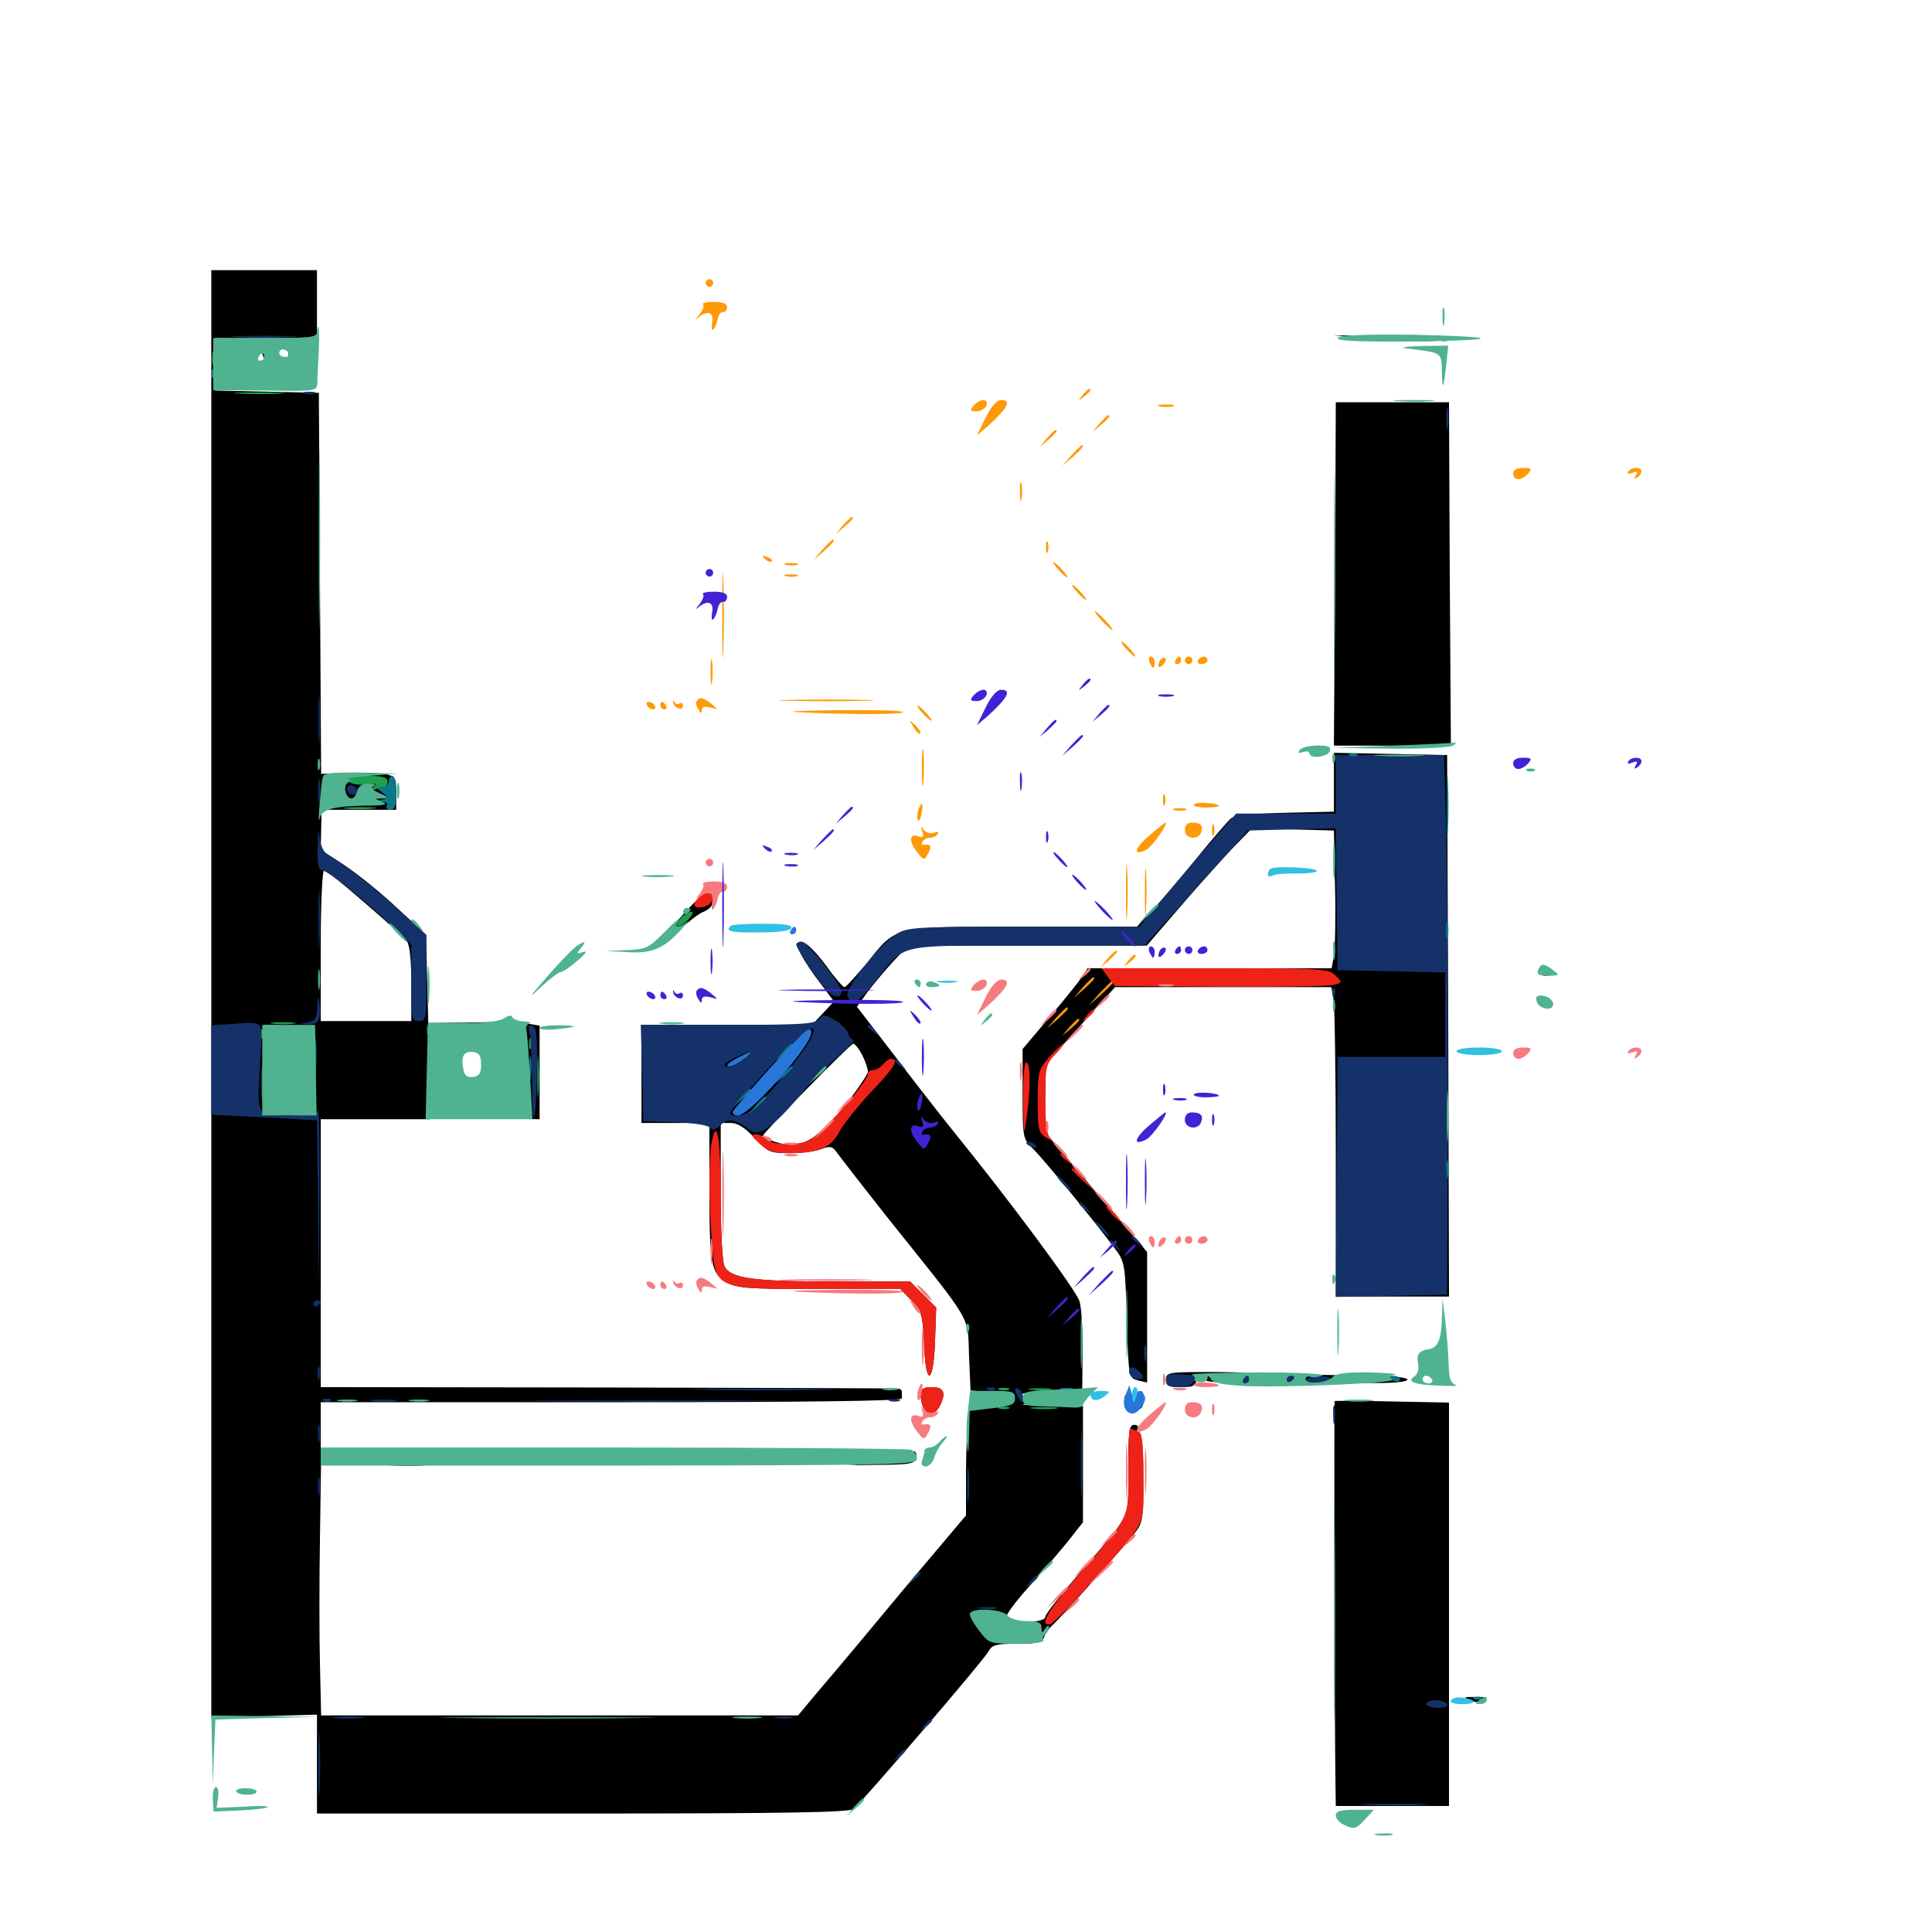 <svg xmlns="http://www.w3.org/2000/svg" viewBox="0 -1000 1000 1000">
	<path fill="#000000" d="M109.375 -485.742V-111.133L136.719 -111.719L164.062 -112.5V-86.914V-61.328H301.367C408.398 -61.328 439.453 -61.914 441.797 -63.672C446.484 -67.578 509.18 -140.625 511.719 -145.312C513.477 -148.633 515.625 -149.219 526.562 -149.219C536.914 -149.219 539.453 -149.805 540.43 -152.734C541.016 -154.492 543.164 -157.422 544.922 -158.984C548.438 -162.109 577.734 -194.727 586.523 -205.469C591.602 -211.719 591.797 -212.891 591.797 -235.352C591.797 -250.391 591.016 -258.594 589.648 -258.594C588.672 -258.594 588.281 -259.57 588.867 -260.547C589.453 -261.719 588.672 -262.5 587.109 -262.5C584.375 -262.5 583.984 -258.984 583.984 -239.258C583.984 -212.695 586.133 -217.383 558.203 -185.156C548.828 -174.219 541.016 -164.453 541.016 -163.086C541.016 -159.961 524.219 -159.57 520.898 -162.695C520.117 -163.477 525.195 -170.508 532.227 -178.32C539.258 -186.133 548.438 -196.875 552.734 -202.148L560.547 -212.109V-242.188V-272.266L544.531 -272.656L528.32 -272.852L541.016 -274.219C553.32 -275.391 551.758 -276.562 536.523 -276.953C522.461 -277.344 529.492 -280.078 544.727 -280.078H560.156L560.352 -300.195C560.547 -311.133 559.766 -323.047 558.789 -326.367C557.031 -332.227 522.656 -378.516 493.164 -414.844C486.719 -422.852 472.852 -440.625 462.5 -454.297L443.555 -478.906L449.023 -486.523C452.148 -490.625 458.008 -497.656 462.305 -502.344L470.117 -510.547H531.836H593.555L611.719 -531.641C621.68 -543.164 633.984 -556.836 638.867 -561.914L648.047 -571.289L669.141 -570.703L690.43 -570.117L691.016 -540.82C691.406 -524.805 691.016 -508.594 690.43 -505.273L689.258 -498.828H626.172H562.891L559.961 -494.336C558.398 -491.797 550.781 -482.422 543.164 -473.438L529.297 -457.031V-433.789C529.297 -410.938 529.492 -410.352 534.766 -405.273C540.039 -400.195 566.406 -367.969 576.953 -353.906C582.227 -346.875 582.422 -345.703 583.203 -316.797C584.18 -286.914 584.18 -286.914 588.867 -285.547L593.75 -284.375V-318.164V-351.953L567.383 -382.812L541.016 -413.867V-431.445L541.211 -449.023L559.18 -469.141L577.148 -489.062H633.008H689.062L690.234 -483.008C690.82 -479.688 691.406 -443.555 691.406 -402.93V-328.906H720.703H750L749.609 -469.141L749.023 -609.18L719.727 -609.766L690.43 -610.352V-595.117V-579.883L665.234 -579.297C649.023 -578.906 638.867 -577.93 637.109 -576.367C635.547 -575 627.344 -565.625 619.141 -555.469C610.742 -545.312 600.586 -533.203 596.289 -528.711L588.477 -520.312H529.102C460.742 -520.312 464.453 -521.094 448.242 -500.977C442.773 -494.531 437.891 -489.062 437.109 -489.062C436.328 -489.062 432.031 -493.945 427.734 -500C419.922 -510.352 415.039 -514.258 412.891 -511.914C411.523 -510.547 416.406 -501.758 424.805 -490.82L431.641 -481.641L425.977 -475.586L420.312 -469.531H376.172H332.031V-444.141V-418.75H349.609H367.188V-385.742C367.188 -345.312 367.969 -341.406 375.781 -336.523C381.25 -333.203 386.133 -332.812 424.023 -332.812H466.016L471.875 -326.758C477.148 -321.289 477.539 -319.531 478.32 -304.297C479.102 -281.641 483.203 -283.008 483.984 -306.25L484.57 -323.242L477.734 -330.078L471.094 -336.719H431.445C389.844 -336.719 378.32 -338.281 375 -344.531C373.828 -346.68 373.047 -363.477 373.047 -383.398V-418.75H378.32C381.836 -418.75 385.742 -416.211 390.625 -410.938C397.461 -403.711 398.438 -403.125 408.789 -403.125C414.844 -403.125 422.07 -404.102 425.195 -405.273C429.883 -407.031 431.055 -406.641 433.398 -403.125C434.961 -400.977 447.07 -385.352 460.352 -368.555C504.102 -313.867 500.781 -319.531 501.562 -298.438L502.344 -280.273L511.523 -279.492L520.508 -278.906L511.523 -278.516L502.539 -278.125L501.172 -267.969C500.586 -262.305 500 -248.242 500 -236.719V-215.625L468.359 -178.125C451.172 -157.422 431.641 -133.984 425 -126.367L413.086 -112.109H289.648H166.211L165.625 -138.086C165.234 -152.148 165.234 -182.422 165.625 -204.883L166.211 -246.094L173.047 -245.312C176.758 -244.922 181.055 -245.508 182.617 -246.875C184.766 -248.633 185.547 -248.633 185.547 -247.07C185.547 -245.312 186.523 -245.312 189.453 -246.875C191.602 -248.047 193.359 -248.242 193.359 -247.266C193.359 -246.289 194.727 -245.508 196.289 -245.508C197.852 -245.508 198.633 -246.289 198.047 -247.266C197.461 -248.047 253.516 -249.023 322.656 -249.414L448.242 -249.805H307.031H166.016V-262.109V-274.219H316.406C415.43 -274.219 466.797 -274.805 466.797 -276.172V-279.688C466.797 -280.469 466.016 -281.25 464.844 -281.25C463.867 -281.445 396.094 -281.641 314.453 -281.836L166.016 -282.031V-351.367V-420.703H194.336H222.656V-444.336V-467.773L239.844 -467.188C249.219 -466.797 258.008 -465.625 259.18 -464.258C260.547 -463.086 262.695 -461.719 264.062 -461.328C265.43 -460.742 266.406 -455.078 266.406 -444.922C266.602 -430.859 266.992 -429.297 271.094 -427.539C273.438 -426.562 275.391 -425 275.391 -424.219C275.391 -423.438 263.672 -422.461 249.609 -422.07L223.633 -421.484L251.562 -421.094L279.297 -420.703V-444.922V-469.141L272.07 -470.312C267.969 -470.898 263.867 -471.484 262.695 -471.289C261.719 -471.094 251.953 -470.898 241.211 -470.703L221.68 -470.508L221.094 -493.359L220.508 -516.211L205.469 -530.078C197.266 -537.891 184.961 -547.656 178.32 -552.148L166.016 -560.156L166.406 -578.906C166.602 -589.062 166.992 -593.75 167.383 -589.258L168.164 -580.859H186.719H205.078V-589.648C205.078 -597.852 204.688 -598.242 198.828 -599.414C195.312 -600 186.523 -600.195 179.297 -600L166.211 -599.414L165.625 -698.047L165.039 -796.68L138.281 -797.266L111.328 -797.852V-811.328V-825H137.695H164.062V-842.578V-860.156H136.719H109.375ZM188.672 -532.812C199.414 -523.633 209.18 -514.648 210.547 -512.891C212.109 -510.938 212.891 -502.93 212.891 -490.625V-471.484H189.453H166.016V-510.547C166.016 -532.031 166.797 -549.609 167.773 -549.609C168.75 -549.609 178.125 -541.992 188.672 -532.812ZM144.141 -468.164C139.648 -467.383 138.672 -466.406 138.672 -461.523C138.672 -458.398 139.453 -455.859 140.234 -455.859C141.992 -455.859 149.414 -440.039 151.172 -432.227C151.758 -429.492 154.297 -426.172 156.641 -425C160.352 -423.242 159.18 -422.852 149.023 -422.852L136.719 -422.656V-446.094V-469.531L143.164 -469.336C149.023 -468.945 149.023 -468.945 144.141 -468.164ZM271.484 -465.625C271.484 -464.648 270.508 -463.672 269.336 -463.672C268.359 -463.672 267.969 -464.648 268.555 -465.625C269.141 -466.797 270.117 -467.578 270.703 -467.578C271.094 -467.578 271.484 -466.797 271.484 -465.625ZM272.852 -445.703C272.461 -442.188 272.07 -444.531 272.07 -450.977C272.07 -457.422 272.461 -460.352 272.852 -457.422C273.242 -454.492 273.242 -449.219 272.852 -445.703ZM446.289 -453.906C447.852 -450.781 449.219 -446.875 449.219 -445.312C449.219 -443.945 443.555 -435.547 436.523 -426.758C422.07 -408.984 413.867 -404.883 401.172 -408.984C397.461 -410.156 394.531 -411.523 394.531 -411.719C394.531 -413.281 440.234 -459.766 441.602 -459.766C442.578 -459.766 444.531 -457.227 446.289 -453.906ZM386.523 -453.125C386.133 -452.734 383.594 -451.367 380.859 -450.195C376.172 -448.047 376.172 -448.047 379.688 -450.781C382.812 -453.32 389.258 -455.469 386.523 -453.125ZM521.484 -273.047C523.047 -273.438 519.727 -273.828 514.258 -274.023C508.594 -274.023 503.906 -273.438 503.906 -272.656C503.906 -271.289 514.062 -271.484 521.484 -273.047ZM511.328 -165.43C508.008 -164.648 508.008 -164.258 511.328 -159.375C513.477 -155.859 513.867 -154.883 511.914 -155.859C510.156 -157.031 509.57 -156.836 510.156 -154.883C510.742 -153.32 512.5 -152.344 514.453 -152.734C518.359 -153.516 518.555 -151.953 514.648 -150.391C512.695 -149.805 510.156 -151.953 507.031 -156.445C501.367 -164.648 501.953 -166.797 509.375 -166.602C512.695 -166.406 513.281 -166.016 511.328 -165.43ZM708.008 -824.805C732.227 -822.852 752.344 -823.047 746.094 -825C743.359 -825.781 729.883 -826.562 715.82 -826.367H690.43ZM128.906 -821.094C134.766 -820.312 138.672 -819.727 137.305 -819.531C135.938 -819.336 135.352 -817.773 136.133 -815.82C137.109 -813.086 137.695 -813.281 139.062 -816.992C140.039 -820.117 141.992 -821.094 144.922 -820.703C150.195 -819.922 151.172 -814.062 146.094 -814.453C144.141 -814.648 142.578 -814.062 142.578 -813.086C142.578 -812.109 144.141 -811.133 146.094 -811.133C155.469 -810.547 161.914 -807.422 162.695 -802.734C163.086 -800.586 163.672 -804.102 163.867 -810.938L164.062 -823.047L141.211 -822.656C122.852 -822.461 120.312 -822.07 128.906 -821.094ZM126.562 -815.82C125.195 -816.406 126.172 -816.797 128.906 -816.797C131.641 -816.797 132.617 -816.406 131.445 -815.82C130.078 -815.43 127.734 -815.43 126.562 -815.82ZM691.016 -702.93L690.43 -614.062H720.703H750.977L750.391 -702.93L750 -791.797H720.703H691.406ZM677.734 -612.305C677.734 -611.328 679.883 -610.742 682.617 -610.938C689.062 -611.133 689.062 -614.062 682.617 -614.062C679.883 -614.062 677.734 -613.281 677.734 -612.305ZM357.227 -530.664C341.797 -513.867 339.258 -510.547 341.406 -510.547C342.773 -510.547 347.266 -514.062 351.562 -518.359C356.055 -522.852 361.719 -527.148 364.258 -528.125C367.188 -529.297 369.141 -531.445 369.141 -533.984C369.141 -539.844 364.844 -538.672 357.227 -530.664ZM796.875 -496.875C796.875 -497.852 798.242 -498.242 799.805 -497.656C801.367 -496.875 802.734 -496.094 802.734 -495.703C802.734 -495.312 801.367 -494.922 799.805 -494.922C798.242 -494.922 796.875 -495.703 796.875 -496.875ZM603.516 -285.938C603.516 -289.648 604.883 -289.844 626.953 -289.844C644.336 -289.844 650.391 -289.258 650.391 -287.5C650.391 -285.547 650.781 -285.547 652.148 -287.5C653.32 -289.453 657.422 -289.844 668.164 -289.062C676.172 -288.477 692.969 -288.086 705.664 -288.086C719.531 -287.891 728.516 -287.109 728.516 -285.938C728.516 -284.766 721.094 -283.984 709.57 -284.18C699.023 -284.18 681.641 -284.18 670.898 -283.984C638.477 -283.398 622.07 -284.375 620.703 -286.719C619.727 -288.086 619.141 -287.695 619.141 -285.547C619.141 -282.812 617.383 -282.031 611.328 -282.031C604.883 -282.031 603.516 -282.617 603.516 -285.938ZM476.562 -278.32C476.562 -268.75 482.422 -265.039 486.328 -272.07C489.844 -278.906 488.672 -282.031 482.422 -282.031C477.93 -282.031 476.562 -281.055 476.562 -278.32ZM589.062 -275.781C587.891 -271.289 587.695 -271.289 584.961 -275C582.031 -278.711 582.031 -278.711 582.031 -274.609C582.031 -271.289 583.203 -270.312 586.914 -270.312C590.82 -270.312 591.797 -271.289 591.797 -275.195C591.797 -281.25 590.625 -281.445 589.062 -275.781ZM690.82 -274.805C690.43 -274.609 690.82 -103.32 691.211 -78.516L691.406 -65.234H720.703H750V-169.531V-274.023L720.508 -274.609C704.297 -275 691.016 -275 690.82 -274.805ZM471.289 -246.484C471.484 -244.727 466.797 -243.555 455.078 -242.773L438.477 -241.602L456.055 -241.797C471.094 -241.992 473.633 -242.383 474.219 -245.508C474.609 -247.266 474.023 -248.828 472.852 -248.828C471.68 -248.828 470.898 -247.656 471.289 -246.484ZM478.516 -244.922C478.516 -242.773 478.906 -241.016 479.297 -241.016C479.688 -241.016 480.469 -242.773 481.055 -244.922C481.641 -247.07 481.25 -248.828 480.273 -248.828C479.297 -248.828 478.516 -247.07 478.516 -244.922ZM200.781 -241.602C195.117 -241.992 199.609 -242.188 210.938 -242.188C222.266 -242.188 226.758 -241.992 221.289 -241.602C215.625 -241.211 206.25 -241.211 200.781 -241.602ZM761.523 -119.727C764.648 -118.555 766.992 -118.555 768.359 -119.922C769.727 -121.289 768.164 -121.875 763.672 -121.68C757.227 -121.68 757.031 -121.484 761.523 -119.727Z"/>
	<path fill="#ff9906" d="M365.234 -853.516C365.234 -852.539 366.211 -851.562 367.188 -851.562C368.359 -851.562 369.141 -852.539 369.141 -853.516C369.141 -854.688 368.359 -855.469 367.188 -855.469C366.211 -855.469 365.234 -854.688 365.234 -853.516ZM363.867 -842.383C364.648 -841.797 363.672 -839.258 361.914 -837.109C359.961 -834.766 359.766 -834.18 361.328 -835.547C366.211 -839.648 369.727 -838.477 368.555 -832.812C368.164 -830.078 368.359 -828.516 369.141 -829.492C370.117 -830.273 371.094 -832.812 371.484 -834.961C371.875 -837.109 373.242 -838.672 374.219 -838.477C375.391 -838.281 376.367 -839.453 376.367 -841.016C376.367 -842.773 374.219 -843.75 369.531 -843.75C365.625 -843.75 363.281 -843.164 363.867 -842.383ZM560.352 -795.508C557.812 -792.383 558.008 -792.188 561.133 -794.727C562.891 -796.094 564.453 -797.656 564.453 -798.047C564.453 -799.609 562.891 -798.633 560.352 -795.508ZM503.906 -790.039C501.953 -787.695 502.148 -787.109 505.469 -787.109C507.617 -787.109 509.766 -788.477 510.547 -790.039C511.133 -791.797 510.547 -792.969 508.984 -792.969C507.617 -792.969 505.273 -791.602 503.906 -790.039ZM510.156 -783.789L505.664 -774.609L511.133 -779.297C521.68 -788.867 523.828 -792.969 518.164 -792.969C516.016 -792.969 512.891 -789.453 510.156 -783.789ZM600.195 -789.648C598.242 -790.234 599.805 -790.625 603.516 -790.625C607.227 -790.625 608.789 -790.234 607.031 -789.648C605.078 -789.258 601.953 -789.258 600.195 -789.648ZM569.141 -780.859L565.43 -776.367L569.922 -780.078C574.023 -783.594 575.195 -785.156 573.633 -785.156C573.242 -785.156 571.289 -783.203 569.141 -780.859ZM541.797 -773.047L538.086 -768.555L542.578 -772.266C544.922 -774.414 546.875 -776.367 546.875 -776.758C546.875 -778.32 545.312 -777.148 541.797 -773.047ZM554.492 -764.258L549.805 -758.789L555.273 -763.477C560.156 -767.969 561.523 -769.531 559.961 -769.531C559.57 -769.531 557.227 -767.188 554.492 -764.258ZM783.203 -754.883C783.203 -753.32 784.375 -751.953 785.938 -751.953C787.305 -751.953 789.648 -753.32 791.016 -754.883C793.164 -757.422 792.578 -757.812 788.281 -757.812C785.156 -757.812 783.203 -756.836 783.203 -754.883ZM842.773 -755.859C844.336 -758.398 849.609 -758.398 849.609 -756.055C849.609 -754.883 848.633 -753.516 847.266 -752.734C845.898 -751.758 845.703 -752.148 846.68 -753.906C847.852 -755.859 847.461 -756.25 844.922 -755.273C842.969 -754.492 841.992 -754.688 842.773 -755.859ZM527.93 -745.117C527.93 -740.82 528.32 -739.258 528.711 -741.797C529.102 -744.141 529.102 -747.656 528.711 -749.609C528.125 -751.367 527.734 -749.414 527.93 -745.117ZM436.328 -728.125L432.617 -723.633L437.109 -727.344C441.211 -730.859 442.383 -732.422 440.82 -732.422C440.43 -732.422 438.477 -730.469 436.328 -728.125ZM425.586 -715.43L420.898 -709.961L426.367 -714.648C431.25 -719.141 432.617 -720.703 431.055 -720.703C430.664 -720.703 428.32 -718.359 425.586 -715.43ZM542.383 -714.453C542.773 -715.625 542.773 -717.969 542.383 -719.336C541.797 -720.508 541.406 -719.531 541.406 -716.797C541.406 -714.062 541.797 -713.086 542.383 -714.453ZM373.828 -681.641C373.828 -661.719 374.219 -653.711 374.414 -663.672C374.805 -673.438 374.805 -689.844 374.414 -699.805C374.219 -709.57 373.828 -701.562 373.828 -681.641ZM395.898 -710.742C394.141 -712.695 394.336 -712.891 397.07 -711.719C399.023 -711.133 400 -709.961 399.414 -709.375C398.828 -708.789 397.266 -709.375 395.898 -710.742ZM406.836 -707.617C404.883 -708.203 406.055 -708.594 409.18 -708.594C412.5 -708.594 413.867 -708.203 412.695 -707.617C411.328 -707.227 408.594 -707.227 406.836 -707.617ZM547.852 -705.078C549.805 -702.93 551.758 -701.172 552.344 -701.172C552.93 -701.172 551.758 -702.93 549.805 -705.078C547.852 -707.227 545.898 -708.984 545.312 -708.984C544.727 -708.984 545.898 -707.227 547.852 -705.078ZM406.836 -701.758C404.883 -702.344 406.055 -702.734 409.18 -702.734C412.5 -702.734 413.867 -702.344 412.695 -701.758C411.328 -701.367 408.594 -701.367 406.836 -701.758ZM557.617 -693.359C559.57 -691.211 561.523 -689.453 562.109 -689.453C562.695 -689.453 561.523 -691.211 559.57 -693.359C557.617 -695.508 555.664 -697.266 555.078 -697.266C554.492 -697.266 555.664 -695.508 557.617 -693.359ZM570.312 -678.711C572.852 -675.977 575.391 -673.828 575.781 -673.828C576.367 -673.828 574.805 -675.977 572.266 -678.711C569.727 -681.445 567.188 -683.594 566.797 -683.594C566.211 -683.594 567.773 -681.445 570.312 -678.711ZM583.008 -664.062C584.961 -661.914 586.914 -660.156 587.5 -660.156C588.086 -660.156 586.914 -661.914 584.961 -664.062C583.008 -666.211 581.055 -667.969 580.469 -667.969C579.883 -667.969 581.055 -666.211 583.008 -664.062ZM367.773 -652.344C367.773 -646.484 368.164 -643.945 368.555 -647.07C368.945 -650 368.945 -654.688 368.555 -657.812C368.164 -660.742 367.773 -658.203 367.773 -652.344ZM594.922 -657.227C595.703 -655.664 596.484 -654.297 596.875 -654.297C597.266 -654.297 597.656 -655.664 597.656 -657.227C597.656 -658.789 596.875 -660.156 595.703 -660.156C594.727 -660.156 594.336 -658.789 594.922 -657.227ZM600.977 -658.789C600.195 -658.203 599.609 -656.641 599.609 -655.469C599.609 -654.297 600.586 -654.492 601.953 -655.859C603.125 -657.031 603.711 -658.594 603.32 -659.18C602.734 -659.766 601.562 -659.57 600.977 -658.789ZM608.398 -658.203C607.812 -657.227 608.203 -656.25 609.18 -656.25C610.352 -656.25 611.328 -657.227 611.328 -658.203C611.328 -659.375 610.938 -660.156 610.547 -660.156C609.961 -660.156 608.984 -659.375 608.398 -658.203ZM613.281 -658.203C613.281 -657.227 614.258 -656.25 615.234 -656.25C616.406 -656.25 617.188 -657.227 617.188 -658.203C617.188 -659.375 616.406 -660.156 615.234 -660.156C614.258 -660.156 613.281 -659.375 613.281 -658.203ZM620.117 -658.203C619.531 -657.227 620.312 -656.25 621.875 -656.25C623.633 -656.25 625 -657.227 625 -658.203C625 -659.375 624.219 -660.156 623.242 -660.156C622.07 -660.156 620.703 -659.375 620.117 -658.203ZM348.438 -636.328C348.242 -637.695 348.438 -637.891 349.023 -636.719C349.414 -635.742 350.781 -635.156 351.758 -635.938C352.734 -636.523 353.516 -635.938 353.516 -634.766C353.516 -631.836 349.023 -633.398 348.438 -636.328ZM360.547 -637.109C360.156 -636.328 360.352 -634.375 361.523 -632.812C362.695 -630.664 363.281 -630.469 363.281 -632.422C363.281 -634.18 364.648 -634.57 367.773 -633.789C371.875 -632.617 371.875 -632.617 368.359 -635.547C364.062 -639.062 362.109 -639.453 360.547 -637.109ZM407.812 -637.305C396.68 -637.5 405.664 -637.891 427.734 -637.891C449.805 -637.891 458.789 -637.5 447.852 -637.305C436.719 -636.914 418.75 -636.914 407.812 -637.305ZM334.961 -634.766C335.547 -633.789 337.109 -632.812 338.086 -632.812C339.258 -632.812 339.453 -633.789 338.867 -634.766C338.281 -635.938 336.719 -636.719 335.742 -636.719C334.57 -636.719 334.375 -635.938 334.961 -634.766ZM341.797 -634.766C341.797 -633.789 342.773 -632.812 343.945 -632.812C344.922 -632.812 345.312 -633.789 344.727 -634.766C344.141 -635.938 343.164 -636.719 342.578 -636.719C342.188 -636.719 341.797 -635.938 341.797 -634.766ZM477.539 -630.859C479.492 -628.711 481.445 -626.953 482.031 -626.953C482.617 -626.953 481.445 -628.711 479.492 -630.859C477.539 -633.008 475.586 -634.766 475 -634.766C474.414 -634.766 475.586 -633.008 477.539 -630.859ZM412.109 -631.445C406.25 -631.836 416.016 -632.227 433.984 -632.422C451.953 -632.617 466.992 -632.227 467.383 -631.445C468.359 -630.078 437.891 -630.078 412.109 -631.445ZM472.852 -623.633C474.219 -621.289 475.781 -619.727 476.367 -620.312C476.953 -620.703 475.781 -622.656 473.828 -624.609C470.508 -627.734 470.312 -627.734 472.852 -623.633ZM477.148 -602.539C477.148 -593.945 477.539 -590.625 477.93 -595.312C478.32 -599.805 478.32 -606.836 477.93 -610.938C477.539 -614.844 477.148 -611.133 477.148 -602.539ZM602.93 -583.594C603.32 -584.766 603.32 -587.109 602.93 -588.477C602.344 -589.648 601.953 -588.672 601.953 -585.938C601.953 -583.203 602.344 -582.227 602.93 -583.594ZM617.969 -583.594C618.945 -585.156 630.859 -584.375 630.859 -582.812C630.859 -582.422 627.734 -582.031 623.828 -582.031C620.117 -582.031 617.383 -582.812 617.969 -583.594ZM475.391 -581.055C474.805 -579.492 474.609 -577.148 475 -575.781C475.586 -574.414 476.367 -575.586 476.953 -578.711C478.125 -584.375 477.148 -585.742 475.391 -581.055ZM608.008 -580.664C606.055 -581.25 607.227 -581.641 610.352 -581.641C613.672 -581.641 615.039 -581.25 613.867 -580.664C612.5 -580.273 609.766 -580.273 608.008 -580.664ZM594.727 -567.383C586.914 -560.742 586.133 -556.445 593.555 -560.352C596.68 -562.109 605.273 -574.414 603.125 -574.219C602.734 -574.023 599.023 -571.094 594.727 -567.383ZM613.281 -570.312C613.281 -565.82 620.117 -564.844 621.68 -569.141C623.047 -572.656 621.484 -574.219 616.797 -574.219C614.648 -574.219 613.281 -572.852 613.281 -570.312ZM628.32 -567.969C628.711 -569.141 628.711 -571.484 628.32 -572.852C627.734 -574.023 627.344 -573.047 627.344 -570.312C627.344 -567.578 627.734 -566.602 628.32 -567.969ZM477.344 -569.531C478.32 -566.992 477.734 -566.211 475.586 -566.992C470.898 -568.945 470.117 -564.844 474.414 -559.375C478.125 -554.492 478.32 -554.492 480.469 -558.398C482.422 -562.305 481.836 -563.281 477.93 -562.695C476.953 -562.5 476.758 -563.281 477.539 -564.453C478.125 -565.43 479.883 -566.406 481.445 -566.406C483.008 -566.406 484.766 -567.188 485.352 -568.359C486.133 -569.531 485.156 -569.727 483.398 -568.945C481.445 -568.359 479.297 -568.945 478.125 -570.508C476.562 -572.656 476.562 -572.461 477.344 -569.531ZM582.812 -538.086C582.812 -525.195 583.008 -520.117 583.398 -526.953C583.789 -533.594 583.789 -544.141 583.398 -550.391C583.008 -556.445 582.812 -550.977 582.812 -538.086ZM592.578 -538.086C592.578 -527.344 592.773 -523.242 593.164 -528.906C593.555 -534.57 593.555 -543.359 593.164 -548.438C592.773 -553.516 592.578 -548.828 592.578 -538.086ZM573.047 -503.516L569.336 -499.023L573.828 -502.734C576.172 -504.883 578.125 -506.836 578.125 -507.227C578.125 -508.789 576.562 -507.617 573.047 -503.516ZM583.789 -502.539C581.25 -499.414 581.445 -499.219 584.57 -501.758C587.695 -504.297 588.672 -505.859 587.109 -505.859C586.719 -505.859 585.156 -504.297 583.789 -502.539ZM560.352 -488.867L555.664 -483.398L561.133 -488.086C566.016 -492.578 567.383 -494.141 565.82 -494.141C565.43 -494.141 563.086 -491.797 560.352 -488.867ZM569.141 -485.938L563.477 -479.492L569.922 -485.156C575.781 -490.625 577.148 -492.188 575.586 -492.188C575.195 -492.188 572.461 -489.258 569.141 -485.938ZM546.68 -473.242L541.992 -467.773L547.461 -472.461C552.344 -476.953 553.711 -478.516 552.148 -478.516C551.758 -478.516 549.414 -476.172 546.68 -473.242ZM553.516 -468.359L549.805 -463.867L554.297 -467.578C558.398 -471.094 559.57 -472.656 558.008 -472.656C557.617 -472.656 555.664 -470.703 553.516 -468.359Z"/>
	<path fill="#ef2218" d="M361.719 -535.547C358.008 -531.836 358.984 -529.688 363.672 -530.469C366.211 -530.859 368.359 -532.617 368.75 -534.57C369.531 -538.477 365.234 -539.062 361.719 -535.547ZM573.633 -494.141L577.148 -489.648L631.25 -489.258C661.133 -489.062 687.5 -489.453 690.234 -490.234C694.922 -491.406 694.922 -491.406 691.211 -495.117C687.695 -498.633 683.984 -498.828 628.906 -498.828H570.117ZM562.305 -474.023C559.766 -470.898 559.961 -470.703 563.086 -473.242C566.211 -475.781 567.188 -477.344 565.625 -477.344C565.234 -477.344 563.672 -475.781 562.305 -474.023ZM543.164 -452.93C537.5 -446.289 537.109 -445.117 537.109 -429.883C537.109 -415.234 537.5 -413.672 541.602 -411.133C544.922 -409.18 545.312 -408.984 543.555 -411.133C541.797 -412.695 541.016 -419.922 541.016 -431.25C541.016 -447.656 541.406 -449.219 546.289 -454.297C549.219 -457.227 550.977 -459.766 550.391 -459.766C549.805 -459.766 546.484 -456.641 543.164 -452.93ZM457.031 -449.023C455.664 -447.461 453.32 -446.094 451.953 -446.094C450.391 -446.094 449.219 -445.312 449.219 -444.336C449.219 -439.844 424.609 -412.305 418.359 -409.57C411.328 -406.641 397.656 -407.617 395.312 -411.133C394.727 -412.109 392.773 -412.891 391.016 -412.891C388.477 -412.695 389.062 -411.719 393.164 -408.008C397.461 -404.102 400.781 -403.125 408.984 -403.125C423.828 -403.125 430.078 -405.859 434.57 -414.453C436.719 -418.359 444.336 -427.93 451.562 -435.547C463.281 -447.852 465.625 -451.953 460.938 -451.953C460.156 -451.953 458.398 -450.586 457.031 -449.023ZM529.492 -430.078C529.883 -412.109 530.078 -411.133 531.25 -420.703C533.594 -436.523 533.398 -450 531.25 -450C530.078 -450 529.492 -442.188 529.492 -430.078ZM368.359 -408.789C366.797 -400.781 366.797 -377.148 368.555 -356.445C370.312 -332.617 369.922 -332.812 424.023 -332.812H466.016L471.875 -326.758C477.148 -321.289 477.539 -319.531 478.32 -304.297C479.102 -281.641 483.203 -283.008 483.984 -306.25L484.57 -323.242L477.734 -330.078L471.094 -336.719H431.445C389.844 -336.719 378.32 -338.281 375 -344.531C373.828 -346.484 373.047 -362.5 373.047 -380.469C373.047 -410.742 371.094 -422.461 368.359 -408.789ZM548.828 -402.344C548.828 -401.953 550.391 -400.391 552.344 -399.023C555.273 -396.484 555.469 -396.68 552.93 -399.805C550.391 -402.93 548.828 -403.906 548.828 -402.344ZM554.688 -394.727C554.688 -394.336 557.617 -391.602 561.133 -388.281L567.383 -382.617L561.719 -389.062C556.25 -394.922 554.688 -396.289 554.688 -394.727ZM575.195 -371.875C577.148 -369.727 579.102 -367.969 579.688 -367.969C580.273 -367.969 579.102 -369.727 577.148 -371.875C575.195 -374.023 573.242 -375.781 572.656 -375.781C572.07 -375.781 573.242 -374.023 575.195 -371.875ZM476.562 -278.32C476.562 -268.75 482.422 -265.039 486.328 -272.07C489.844 -278.906 488.672 -282.031 482.422 -282.031C477.93 -282.031 476.562 -281.055 476.562 -278.32ZM583.984 -238.477C583.984 -213.086 585.547 -216.406 559.18 -185.938C542.188 -166.211 537.305 -157.812 543.75 -159.375C545.117 -159.766 554.102 -168.75 563.672 -179.492C594.727 -214.258 591.797 -208.594 591.797 -235.156C591.797 -254.297 591.211 -258.398 588.672 -259.375C586.914 -259.961 585.156 -260.547 584.766 -260.547C584.375 -260.547 583.984 -250.586 583.984 -238.477Z"/>
	<path fill="#1ca14c" d="M745.703 -823.633C744.141 -824.219 744.727 -824.805 746.875 -824.805C749.023 -825 750.195 -824.414 749.414 -823.828C748.828 -823.242 747.07 -823.047 745.703 -823.633ZM109.766 -814.258C109.766 -811.133 110.156 -809.961 110.742 -811.914C111.133 -813.672 111.133 -816.406 110.742 -817.773C110.156 -818.945 109.766 -817.578 109.766 -814.258ZM123.633 -796.289C117.383 -796.68 122.07 -796.875 133.789 -796.875C145.703 -796.875 150.781 -796.68 145.117 -796.289C139.453 -795.898 129.883 -795.898 123.633 -796.289ZM180.078 -595.703C181.641 -594.141 185.352 -593.555 189.453 -593.945C194.922 -594.727 195.703 -594.336 193.359 -592.578C190.82 -590.625 191.016 -590.43 193.945 -591.406C195.898 -591.992 198.242 -592.578 199.023 -592.578C199.805 -592.578 200.586 -593.945 200.586 -595.508C200.586 -597.852 197.852 -598.438 189.062 -598.438C179.297 -598.438 177.93 -598.047 180.078 -595.703ZM179.102 -581.445C175.781 -581.836 179.102 -582.227 186.523 -582.227C194.141 -582.227 196.875 -581.836 192.773 -581.445C188.867 -581.055 182.617 -581.055 179.102 -581.445ZM352.539 -525C350.781 -523.242 350 -521.289 350.586 -520.703C351.172 -520.117 353.516 -521.484 356.055 -523.828C358.398 -526.172 359.18 -528.125 358.008 -528.125C356.836 -528.125 354.297 -526.758 352.539 -525ZM141.211 -470.117C138.086 -470.508 140.625 -470.898 146.484 -470.898C152.344 -470.898 154.883 -470.508 151.953 -470.117C148.828 -469.727 144.141 -469.727 141.211 -470.117ZM134.961 -464.453C134.961 -462.305 135.547 -461.719 136.133 -463.281C136.719 -464.648 136.523 -466.406 135.938 -466.992C135.352 -467.773 134.766 -466.602 134.961 -464.453ZM273.828 -459.766C273.828 -457.031 274.219 -456.055 274.805 -457.422C275.195 -458.594 275.195 -460.938 274.805 -462.305C274.219 -463.477 273.828 -462.5 273.828 -459.766ZM278.125 -443.164C278.125 -433.594 278.32 -429.297 278.711 -433.789C279.102 -438.281 279.102 -446.289 278.711 -451.367C278.32 -456.445 278.125 -452.93 278.125 -443.164ZM517.188 -280.664C515.82 -281.25 516.797 -281.641 519.531 -281.641C522.266 -281.641 523.242 -281.25 522.07 -280.664C520.703 -280.273 518.359 -280.273 517.188 -280.664ZM533.789 -280.664C530.664 -281.055 532.812 -281.445 538.086 -281.445C543.555 -281.445 545.898 -281.055 543.555 -280.664C541.016 -280.273 536.719 -280.273 533.789 -280.664ZM517.188 -270.898C515.82 -271.484 516.797 -271.875 519.531 -271.875C522.266 -271.875 523.242 -271.484 522.07 -270.898C520.703 -270.508 518.359 -270.508 517.188 -270.898ZM534.766 -270.898C531.25 -271.289 533.594 -271.68 540.039 -271.68C546.484 -271.68 549.414 -271.289 546.484 -270.898C543.555 -270.508 538.281 -270.508 534.766 -270.898Z"/>
	<path fill="#143269" d="M122.656 -825.586C114.844 -825.781 121.094 -826.172 136.719 -826.172C152.344 -826.172 158.594 -825.781 150.977 -825.586C143.164 -825.195 130.273 -825.195 122.656 -825.586ZM157.812 -796.289C156.445 -796.875 157.422 -797.266 160.156 -797.266C162.891 -797.266 163.867 -796.875 162.695 -796.289C161.328 -795.898 158.984 -795.898 157.812 -796.289ZM748.633 -783.008C748.633 -777.734 749.023 -775.586 749.414 -778.711C749.805 -781.641 749.805 -785.938 749.414 -788.477C749.023 -790.82 748.633 -788.477 748.633 -783.008ZM164.844 -627.734C164.844 -616.406 165.039 -611.914 165.43 -617.578C165.82 -623.047 165.82 -632.422 165.43 -638.086C165.039 -643.555 164.844 -639.062 164.844 -627.734ZM691.406 -594.141V-578.906H665.625H639.844L632.617 -570.703C628.516 -566.016 617.188 -552.93 607.422 -541.406L589.648 -520.312H529.883C474.219 -520.312 469.727 -520.117 464.062 -516.602C455.078 -510.938 437.109 -488.281 438.672 -484.375C440.625 -479.102 444.141 -480.859 453.125 -492.188C468.945 -511.914 462.891 -510.547 531.836 -510.547H592.383L602.539 -521.875C608.008 -527.93 620.117 -541.406 629.297 -551.562L645.898 -570.117L668.555 -570.703L691.406 -571.289L691.797 -534.57L692.383 -497.852L720.312 -497.266L748.047 -496.68V-474.805V-452.93H720.312H692.383L691.797 -390.82L691.406 -328.711L720.117 -329.297L749.023 -329.883L749.414 -428.516C749.414 -482.812 749.219 -545.703 748.633 -568.164L747.461 -609.18H719.336H691.406ZM164.648 -590.625C164.648 -584.766 165.039 -582.227 165.43 -585.352C165.82 -588.281 165.82 -592.969 165.43 -596.094C165.039 -599.023 164.648 -596.484 164.648 -590.625ZM179.688 -591.602C179.688 -590.039 181.055 -588.672 182.617 -588.672C184.18 -588.672 185.547 -589.453 185.547 -590.43C185.547 -591.406 184.18 -592.578 182.617 -593.359C180.859 -593.945 179.688 -593.359 179.688 -591.602ZM164.453 -561.914C164.062 -552.93 164.844 -549.609 166.602 -549.609C169.336 -549.609 190.234 -533.008 204.102 -519.531L212.891 -511.133V-491.406C212.891 -472.852 213.086 -471.484 216.797 -471.484C220.508 -471.484 220.703 -472.852 220.703 -493.75V-516.016L208.984 -526.758C196.289 -538.477 177.344 -553.516 170.508 -557.031C167.578 -558.594 166.016 -561.719 165.43 -566.797C165.039 -571.68 164.648 -569.922 164.453 -561.914ZM164.844 -524.219C164.844 -510.742 165.039 -505.273 165.43 -512.109C165.82 -518.75 165.82 -529.688 165.43 -536.523C165.039 -543.164 164.844 -537.695 164.844 -524.219ZM412.109 -511.133C412.109 -509.375 420.898 -496.094 427.148 -488.281C431.055 -483.594 435.547 -482.812 435.547 -486.914C435.547 -490.234 417.773 -512.5 415.039 -512.5C413.477 -512.5 412.109 -511.914 412.109 -511.133ZM689.648 -485.938C689.648 -483.789 690.234 -483.203 690.82 -484.766C691.406 -486.133 691.211 -487.891 690.625 -488.477C690.039 -489.258 689.453 -488.086 689.648 -485.938ZM164.258 -478.906C164.062 -473.242 163.281 -471.68 159.766 -470.898L155.273 -470.117L159.766 -469.727C164.844 -469.531 166.602 -472.852 165.43 -480.664C164.844 -485.352 164.648 -485.156 164.258 -478.906ZM423.828 -472.461C421.875 -469.922 413.867 -469.531 376.562 -469.531H331.641L332.422 -444.727L333.008 -419.727L349.609 -419.141C359.375 -418.75 366.602 -417.578 367.578 -416.211C368.555 -414.648 370.117 -415.039 372.852 -417.578C377.148 -421.484 380.273 -420.898 388.867 -414.648C392.969 -411.523 401.367 -417.773 413.477 -432.422C418.164 -438.281 426.953 -447.266 433.008 -452.539C438.867 -457.617 442.773 -461.719 441.797 -461.719C440.82 -461.719 439.453 -463.281 439.062 -465.234C438.477 -466.992 435.352 -470.117 432.227 -471.875C426.953 -475 425.977 -475 423.828 -472.461ZM420.508 -464.258C418.945 -459.375 406.445 -443.164 396.094 -432.031C389.648 -425.195 385.938 -422.656 381.836 -422.656C375.391 -422.656 374.805 -421.68 399.219 -448.633C415.625 -466.406 423.242 -472.07 420.508 -464.258ZM384.961 -451.953C380.664 -448.242 375 -446.68 375 -449.023C375 -450.195 386.523 -455.664 388.672 -455.664C389.258 -455.664 387.5 -453.906 384.961 -451.953ZM118.75 -469.922L109.375 -469.336V-446.094V-423.047L136.719 -421.68L164.062 -420.117L164.648 -375.977L165.039 -331.836L165.43 -379.688C165.625 -406.055 165.234 -426.367 164.648 -425.195C164.062 -423.438 158.984 -422.656 149.414 -422.656C132.422 -422.656 133.008 -421.68 134.57 -450C135.938 -473.242 137.5 -471.094 118.75 -469.922ZM274.023 -465.43C274.805 -462.891 275.391 -451.562 275.391 -440.43C275.391 -412.695 277.344 -416.406 277.93 -445.117C278.125 -463.281 277.734 -468.359 275.586 -469.141C273.633 -469.727 273.242 -468.945 274.023 -465.43ZM449.219 -468.75C449.219 -468.359 450.781 -466.797 452.734 -465.43C455.664 -462.891 455.859 -463.086 453.32 -466.211C450.781 -469.336 449.219 -470.312 449.219 -468.75ZM462.891 -451.172C462.891 -450.781 464.453 -449.219 466.406 -447.852C469.336 -445.312 469.531 -445.508 466.992 -448.633C464.453 -451.758 462.891 -452.734 462.891 -451.172ZM531.25 -408.203C531.25 -409.766 534.961 -408.984 536.133 -407.031C536.719 -405.859 535.938 -405.664 534.375 -406.25C532.617 -406.836 531.25 -407.812 531.25 -408.203ZM549.805 -387.5C551.758 -385.352 553.711 -383.594 554.297 -383.594C554.883 -383.594 553.711 -385.352 551.758 -387.5C549.805 -389.648 547.852 -391.406 547.266 -391.406C546.68 -391.406 547.852 -389.648 549.805 -387.5ZM558.594 -376.953C558.594 -376.562 560.156 -375 562.109 -373.633C565.039 -371.094 565.234 -371.289 562.695 -374.414C560.156 -377.539 558.594 -378.516 558.594 -376.953ZM569.336 -364.062C571.289 -361.914 573.242 -360.156 573.828 -360.156C574.414 -360.156 573.242 -361.914 571.289 -364.062C569.336 -366.211 567.383 -367.969 566.797 -367.969C566.211 -367.969 567.383 -366.211 569.336 -364.062ZM585.938 -359.375C585.938 -358.984 587.5 -357.422 589.453 -356.055C592.383 -353.516 592.578 -353.711 590.039 -356.836C587.5 -359.961 585.938 -360.938 585.938 -359.375ZM574.219 -357.422C574.219 -357.031 575.781 -355.469 577.734 -354.102C580.664 -351.562 580.859 -351.758 578.32 -354.883C575.781 -358.008 574.219 -358.984 574.219 -357.422ZM162.109 -324.805C162.109 -323.828 163.086 -323.438 164.062 -324.023C165.234 -324.609 166.016 -325.586 166.016 -326.172C166.016 -326.562 165.234 -326.953 164.062 -326.953C163.086 -326.953 162.109 -325.977 162.109 -324.805ZM592.188 -299.609C592.188 -295.898 592.578 -294.336 593.164 -296.289C593.555 -298.047 593.555 -301.172 593.164 -303.125C592.578 -304.883 592.188 -303.32 592.188 -299.609ZM164.453 -288.867C164.453 -285.742 164.844 -284.57 165.43 -286.523C165.82 -288.281 165.82 -291.016 165.43 -292.383C164.844 -293.555 164.453 -292.188 164.453 -288.867ZM584.766 -291.602C583.203 -288.867 586.719 -285.352 590.234 -286.328C592.383 -286.719 592.188 -287.695 589.453 -290.234C587.305 -292.383 585.547 -292.969 584.766 -291.602ZM603.516 -285.547C603.516 -282.812 605.078 -282.031 610.156 -282.031C614.258 -282.031 617.188 -283.203 617.969 -284.961C619.141 -288.281 618.945 -288.281 609.961 -288.672C604.883 -289.062 603.516 -288.281 603.516 -285.547ZM643.555 -285.938C642.969 -284.961 643.359 -283.984 644.336 -283.984C645.508 -283.984 646.484 -284.961 646.484 -285.938C646.484 -287.109 646.094 -287.891 645.703 -287.891C645.117 -287.891 644.141 -287.109 643.555 -285.938ZM666.016 -285.742C666.016 -284.766 666.992 -284.375 667.969 -284.961C669.141 -285.547 669.922 -286.523 669.922 -287.109C669.922 -287.5 669.141 -287.891 667.969 -287.891C666.992 -287.891 666.016 -286.914 666.016 -285.742ZM675.781 -285.547C675.781 -286.523 678.906 -287.305 682.617 -287.5C686.523 -287.695 689.258 -287.109 688.672 -286.328C687.5 -284.18 675.781 -283.594 675.781 -285.547ZM363.867 -280.664C346.875 -280.859 360.742 -281.25 394.531 -281.25C428.32 -281.25 442.188 -280.859 425.391 -280.664C408.398 -280.273 380.664 -280.273 363.867 -280.664ZM511.328 -280.664C509.766 -281.25 510.352 -281.836 512.5 -281.836C514.648 -282.031 515.82 -281.445 515.039 -280.859C514.453 -280.273 512.695 -280.078 511.328 -280.664ZM525.391 -280.664C525.391 -279.883 526.367 -277.734 527.344 -276.172C528.906 -273.633 529.297 -273.633 529.297 -276.562C529.297 -278.32 528.516 -280.469 527.344 -281.055C526.367 -281.641 525.391 -281.641 525.391 -280.664ZM167.578 -274.805C166.016 -275.391 166.602 -275.977 168.75 -275.977C170.898 -276.172 172.07 -275.586 171.289 -275C170.703 -274.414 168.945 -274.219 167.578 -274.805ZM192.969 -274.805C189.453 -275.195 191.797 -275.586 198.242 -275.586C204.688 -275.586 207.617 -275.195 204.688 -274.805C201.758 -274.414 196.484 -274.414 192.969 -274.805ZM280.664 -274.805C249.414 -275 275 -275.195 337.891 -275.195C400.781 -275.195 426.367 -275 394.922 -274.805C363.672 -274.414 312.109 -274.414 280.664 -274.805ZM460.547 -274.805C459.18 -275.391 460.156 -275.781 462.891 -275.781C465.625 -275.781 466.602 -275.391 465.43 -274.805C464.062 -274.414 461.719 -274.414 460.547 -274.805ZM690.039 -267.383C690.039 -263.086 690.43 -261.523 690.82 -264.062C691.211 -266.406 691.211 -269.922 690.82 -271.875C690.234 -273.633 689.844 -271.68 690.039 -267.383ZM559.375 -241.992C559.375 -225.977 559.766 -219.531 559.961 -227.93C560.352 -236.328 560.352 -249.414 559.961 -257.227C559.766 -265.039 559.375 -258.203 559.375 -241.992ZM164.648 -257.617C164.648 -253.32 165.039 -251.758 165.43 -254.297C165.82 -256.641 165.82 -260.156 165.43 -262.109C164.844 -263.867 164.453 -261.914 164.648 -257.617ZM500.586 -231.25C500.586 -223.242 500.977 -219.922 501.367 -224.023C501.758 -227.93 501.758 -234.57 501.367 -238.672C500.977 -242.578 500.586 -239.258 500.586 -231.25ZM164.648 -230.273C164.648 -225.977 165.039 -224.414 165.43 -226.953C165.82 -229.297 165.82 -232.812 165.43 -234.766C164.844 -236.523 164.453 -234.57 164.648 -230.273ZM472.461 -183.008C469.922 -179.883 470.117 -179.688 473.242 -182.227C476.367 -184.766 477.344 -186.328 475.781 -186.328C475.391 -186.328 473.828 -184.766 472.461 -183.008ZM533.008 -181.055C530.469 -177.93 530.664 -177.734 533.789 -180.273C535.547 -181.641 537.109 -183.203 537.109 -183.594C537.109 -185.156 535.547 -184.18 533.008 -181.055ZM507.422 -167.383C504.883 -167.773 506.445 -168.164 510.742 -168.164C515.039 -168.359 516.992 -167.969 515.234 -167.383C513.281 -166.992 509.766 -166.992 507.422 -167.383ZM738.281 -117.969C738.281 -116.992 741.016 -116.016 744.336 -116.016C747.656 -116.016 749.805 -116.797 749.023 -117.969C748.438 -119.141 745.703 -119.922 742.969 -119.922C740.43 -119.922 738.281 -119.141 738.281 -117.969ZM164.844 -86.719C164.844 -72.266 165.039 -66.211 165.43 -73.633C165.82 -80.859 165.82 -92.578 165.43 -100C165.039 -107.227 164.844 -101.172 164.844 -86.719ZM173.242 -110.742C169.922 -111.133 173.242 -111.523 180.664 -111.523C188.281 -111.523 191.016 -111.133 186.914 -110.742C183.008 -110.352 176.758 -110.352 173.242 -110.742ZM401.953 -110.742C399.414 -111.133 400.977 -111.523 405.273 -111.523C409.57 -111.719 411.523 -111.328 409.766 -110.742C407.812 -110.352 404.297 -110.352 401.953 -110.742ZM478.32 -106.836C475.781 -103.711 475.977 -103.516 479.102 -106.055C480.859 -107.422 482.422 -108.984 482.422 -109.375C482.422 -110.938 480.859 -109.961 478.32 -106.836ZM464.648 -91.211C462.109 -88.086 462.305 -87.891 465.43 -90.43C468.555 -92.969 469.531 -94.531 467.969 -94.531C467.578 -94.531 466.016 -92.969 464.648 -91.211ZM707.617 -65.82C699.219 -66.016 705.664 -66.406 721.68 -66.406C737.891 -66.406 744.727 -66.016 736.914 -65.82C729.102 -65.43 716.016 -65.43 707.617 -65.82Z"/>
	<path fill="#f67b7f" d="M365.234 -553.516C365.234 -552.539 366.211 -551.562 367.188 -551.562C368.359 -551.562 369.141 -552.539 369.141 -553.516C369.141 -554.688 368.359 -555.469 367.188 -555.469C366.211 -555.469 365.234 -554.688 365.234 -553.516ZM363.867 -542.383C364.648 -541.797 363.672 -539.258 361.914 -537.109C359.961 -534.766 359.766 -534.18 361.328 -535.547C366.211 -539.648 369.727 -538.477 368.555 -532.812C368.164 -530.078 368.359 -528.516 369.141 -529.492C370.117 -530.273 371.094 -532.812 371.484 -534.961C371.875 -537.109 373.242 -538.672 374.219 -538.477C375.391 -538.281 376.367 -539.453 376.367 -541.016C376.367 -542.773 374.219 -543.75 369.531 -543.75C365.625 -543.75 363.281 -543.164 363.867 -542.383ZM560.352 -495.508C557.812 -492.383 558.008 -492.188 561.133 -494.727C562.891 -496.094 564.453 -497.656 564.453 -498.047C564.453 -499.609 562.891 -498.633 560.352 -495.508ZM503.906 -490.039C501.953 -487.695 502.148 -487.109 505.469 -487.109C507.617 -487.109 509.766 -488.477 510.547 -490.039C511.133 -491.797 510.547 -492.969 508.984 -492.969C507.617 -492.969 505.273 -491.602 503.906 -490.039ZM510.156 -483.789L505.664 -474.609L511.133 -479.297C521.68 -488.867 523.828 -492.969 518.164 -492.969C516.016 -492.969 512.891 -489.453 510.156 -483.789ZM600.195 -489.648C598.242 -490.234 599.805 -490.625 603.516 -490.625C607.227 -490.625 608.789 -490.234 607.031 -489.648C605.078 -489.258 601.953 -489.258 600.195 -489.648ZM569.141 -480.859L565.43 -476.367L569.922 -480.078C574.023 -483.594 575.195 -485.156 573.633 -485.156C573.242 -485.156 571.289 -483.203 569.141 -480.859ZM541.797 -473.047L538.086 -468.555L542.578 -472.266C544.922 -474.414 546.875 -476.367 546.875 -476.758C546.875 -478.32 545.312 -477.148 541.797 -473.047ZM554.492 -464.258L549.805 -458.789L555.273 -463.477C560.156 -467.969 561.523 -469.531 559.961 -469.531C559.57 -469.531 557.227 -467.188 554.492 -464.258ZM783.203 -454.883C783.203 -453.32 784.375 -451.953 785.938 -451.953C787.305 -451.953 789.648 -453.32 791.016 -454.883C793.164 -457.422 792.578 -457.812 788.281 -457.812C785.156 -457.812 783.203 -456.836 783.203 -454.883ZM842.773 -455.859C844.336 -458.398 849.609 -458.398 849.609 -456.055C849.609 -454.883 848.633 -453.516 847.266 -452.734C845.898 -451.758 845.703 -452.148 846.68 -453.906C847.852 -455.859 847.461 -456.25 844.922 -455.273C842.969 -454.492 841.992 -454.688 842.773 -455.859ZM527.93 -445.117C527.93 -440.82 528.32 -439.258 528.711 -441.797C529.102 -444.141 529.102 -447.656 528.711 -449.609C528.125 -451.367 527.734 -449.414 527.93 -445.117ZM436.328 -428.125L432.617 -423.633L437.109 -427.344C441.211 -430.859 442.383 -432.422 440.82 -432.422C440.43 -432.422 438.477 -430.469 436.328 -428.125ZM425.586 -415.43L420.898 -409.961L426.367 -414.648C431.25 -419.141 432.617 -420.703 431.055 -420.703C430.664 -420.703 428.32 -418.359 425.586 -415.43ZM541.406 -416.797C541.406 -414.062 541.797 -413.086 542.383 -414.453C542.773 -415.625 542.773 -417.969 542.383 -419.336C541.797 -420.508 541.406 -419.531 541.406 -416.797ZM373.828 -381.641C373.828 -361.719 374.219 -353.711 374.414 -363.672C374.805 -373.438 374.805 -389.844 374.414 -399.805C374.219 -409.57 373.828 -401.562 373.828 -381.641ZM395.898 -410.742C394.141 -412.695 394.336 -412.891 397.07 -411.719C399.023 -411.133 400 -409.961 399.414 -409.375C398.828 -408.789 397.266 -409.375 395.898 -410.742ZM406.836 -407.617C404.883 -408.203 406.055 -408.594 409.18 -408.594C412.5 -408.594 413.867 -408.203 412.695 -407.617C411.328 -407.227 408.594 -407.227 406.836 -407.617ZM547.852 -405.078C549.805 -402.93 551.758 -401.172 552.344 -401.172C552.93 -401.172 551.758 -402.93 549.805 -405.078C547.852 -407.227 545.898 -408.984 545.312 -408.984C544.727 -408.984 545.898 -407.227 547.852 -405.078ZM406.836 -401.758C404.883 -402.344 406.055 -402.734 409.18 -402.734C412.5 -402.734 413.867 -402.344 412.695 -401.758C411.328 -401.367 408.594 -401.367 406.836 -401.758ZM557.617 -393.359C559.57 -391.211 561.523 -389.453 562.109 -389.453C562.695 -389.453 561.523 -391.211 559.57 -393.359C557.617 -395.508 555.664 -397.266 555.078 -397.266C554.492 -397.266 555.664 -395.508 557.617 -393.359ZM570.312 -378.711C572.852 -375.977 575.391 -373.828 575.781 -373.828C576.367 -373.828 574.805 -375.977 572.266 -378.711C569.727 -381.445 567.188 -383.594 566.797 -383.594C566.211 -383.594 567.773 -381.445 570.312 -378.711ZM583.008 -364.062C584.961 -361.914 586.914 -360.156 587.5 -360.156C588.086 -360.156 586.914 -361.914 584.961 -364.062C583.008 -366.211 581.055 -367.969 580.469 -367.969C579.883 -367.969 581.055 -366.211 583.008 -364.062ZM367.773 -352.344C367.773 -346.484 368.164 -343.945 368.555 -347.07C368.945 -350 368.945 -354.688 368.555 -357.812C368.164 -360.742 367.773 -358.203 367.773 -352.344ZM594.922 -357.227C595.703 -355.664 596.484 -354.297 596.875 -354.297C597.266 -354.297 597.656 -355.664 597.656 -357.227C597.656 -358.789 596.875 -360.156 595.703 -360.156C594.727 -360.156 594.336 -358.789 594.922 -357.227ZM600.977 -358.789C600.195 -358.203 599.609 -356.641 599.609 -355.469C599.609 -354.297 600.586 -354.492 601.953 -355.859C603.125 -357.031 603.711 -358.594 603.32 -359.18C602.734 -359.766 601.562 -359.57 600.977 -358.789ZM608.398 -358.203C607.812 -357.227 608.203 -356.25 609.18 -356.25C610.352 -356.25 611.328 -357.227 611.328 -358.203C611.328 -359.375 610.938 -360.156 610.547 -360.156C609.961 -360.156 608.984 -359.375 608.398 -358.203ZM613.281 -358.203C613.281 -357.227 614.258 -356.25 615.234 -356.25C616.406 -356.25 617.188 -357.227 617.188 -358.203C617.188 -359.375 616.406 -360.156 615.234 -360.156C614.258 -360.156 613.281 -359.375 613.281 -358.203ZM620.117 -358.203C619.531 -357.227 620.312 -356.25 621.875 -356.25C623.633 -356.25 625 -357.227 625 -358.203C625 -359.375 624.219 -360.156 623.242 -360.156C622.07 -360.156 620.703 -359.375 620.117 -358.203ZM348.438 -336.328C348.242 -337.695 348.438 -337.891 349.023 -336.719C349.414 -335.742 350.781 -335.156 351.758 -335.938C352.734 -336.523 353.516 -335.938 353.516 -334.766C353.516 -331.836 349.023 -333.398 348.438 -336.328ZM360.547 -337.109C360.156 -336.328 360.352 -334.375 361.523 -332.812C362.695 -330.664 363.281 -330.469 363.281 -332.422C363.281 -334.18 364.648 -334.57 367.773 -333.789C371.875 -332.617 371.875 -332.617 368.359 -335.547C364.062 -339.062 362.109 -339.453 360.547 -337.109ZM407.812 -337.305C396.68 -337.5 405.664 -337.891 427.734 -337.891C449.805 -337.891 458.789 -337.5 447.852 -337.305C436.719 -336.914 418.75 -336.914 407.812 -337.305ZM334.961 -334.766C335.547 -333.789 337.109 -332.812 338.086 -332.812C339.258 -332.812 339.453 -333.789 338.867 -334.766C338.281 -335.938 336.719 -336.719 335.742 -336.719C334.57 -336.719 334.375 -335.938 334.961 -334.766ZM341.797 -334.766C341.797 -333.789 342.773 -332.812 343.945 -332.812C344.922 -332.812 345.312 -333.789 344.727 -334.766C344.141 -335.938 343.164 -336.719 342.578 -336.719C342.188 -336.719 341.797 -335.938 341.797 -334.766ZM477.539 -330.859C479.492 -328.711 481.445 -326.953 482.031 -326.953C482.617 -326.953 481.445 -328.711 479.492 -330.859C477.539 -333.008 475.586 -334.766 475 -334.766C474.414 -334.766 475.586 -333.008 477.539 -330.859ZM412.109 -331.445C406.25 -331.836 416.016 -332.227 433.984 -332.422C451.953 -332.617 466.992 -332.227 467.383 -331.445C468.359 -330.078 437.891 -330.078 412.109 -331.445ZM472.852 -323.633C474.219 -321.289 475.781 -319.727 476.367 -320.312C476.953 -320.703 475.781 -322.656 473.828 -324.609C470.508 -327.734 470.312 -327.734 472.852 -323.633ZM477.148 -302.539C477.148 -293.945 477.539 -290.625 477.93 -295.312C478.32 -299.805 478.32 -306.836 477.93 -310.938C477.539 -314.844 477.148 -311.133 477.148 -302.539ZM601.953 -285.938C601.953 -283.203 602.344 -282.227 602.93 -283.594C603.32 -284.766 603.32 -287.109 602.93 -288.477C602.344 -289.648 601.953 -288.672 601.953 -285.938ZM617.969 -283.594C618.945 -285.156 630.859 -284.375 630.859 -282.812C630.859 -282.422 627.734 -282.031 623.828 -282.031C620.117 -282.031 617.383 -282.812 617.969 -283.594ZM475.391 -281.055C474.805 -279.492 474.609 -277.148 475 -275.781C475.586 -274.414 476.367 -275.586 476.953 -278.711C478.125 -284.375 477.148 -285.742 475.391 -281.055ZM608.008 -280.664C606.055 -281.25 607.227 -281.641 610.352 -281.641C613.672 -281.641 615.039 -281.25 613.867 -280.664C612.5 -280.273 609.766 -280.273 608.008 -280.664ZM594.727 -267.383C586.914 -260.742 586.133 -256.445 593.555 -260.352C596.68 -262.109 605.273 -274.414 603.125 -274.219C602.734 -274.023 599.023 -271.094 594.727 -267.383ZM613.281 -270.312C613.281 -265.82 620.117 -264.844 621.68 -269.141C623.047 -272.656 621.484 -274.219 616.797 -274.219C614.648 -274.219 613.281 -272.852 613.281 -270.312ZM627.344 -270.312C627.344 -267.578 627.734 -266.602 628.32 -267.969C628.711 -269.141 628.711 -271.484 628.32 -272.852C627.734 -274.023 627.344 -273.047 627.344 -270.312ZM477.344 -269.531C478.32 -266.992 477.734 -266.211 475.586 -266.992C470.898 -268.945 470.117 -264.844 474.414 -259.375C478.125 -254.492 478.32 -254.492 480.469 -258.398C482.422 -262.305 481.836 -263.281 477.93 -262.695C476.953 -262.5 476.758 -263.281 477.539 -264.453C478.125 -265.43 479.883 -266.406 481.445 -266.406C483.008 -266.406 484.766 -267.188 485.352 -268.359C486.133 -269.531 485.156 -269.727 483.398 -268.945C481.445 -268.359 479.297 -268.945 478.125 -270.508C476.562 -272.656 476.562 -272.461 477.344 -269.531ZM582.812 -238.086C582.812 -225.195 583.008 -220.117 583.398 -226.953C583.789 -233.594 583.789 -244.141 583.398 -250.391C583.008 -256.445 582.812 -250.977 582.812 -238.086ZM592.578 -238.086C592.578 -227.344 592.773 -223.242 593.164 -228.906C593.555 -234.57 593.555 -243.359 593.164 -248.438C592.773 -253.516 592.578 -248.828 592.578 -238.086ZM573.047 -203.516L569.336 -199.023L573.828 -202.734C576.172 -204.883 578.125 -206.836 578.125 -207.227C578.125 -208.789 576.562 -207.617 573.047 -203.516ZM583.789 -202.539C581.25 -199.414 581.445 -199.219 584.57 -201.758C587.695 -204.297 588.672 -205.859 587.109 -205.859C586.719 -205.859 585.156 -204.297 583.789 -202.539ZM560.352 -188.867L555.664 -183.398L561.133 -188.086C566.016 -192.578 567.383 -194.141 565.82 -194.141C565.43 -194.141 563.086 -191.797 560.352 -188.867ZM569.141 -185.938L563.477 -179.492L569.922 -185.156C575.781 -190.625 577.148 -192.188 575.586 -192.188C575.195 -192.188 572.461 -189.258 569.141 -185.938ZM546.68 -173.242L541.992 -167.773L547.461 -172.461C552.344 -176.953 553.711 -178.516 552.148 -178.516C551.758 -178.516 549.414 -176.172 546.68 -173.242ZM553.516 -168.359L549.805 -163.867L554.297 -167.578C558.398 -171.094 559.57 -172.656 558.008 -172.656C557.617 -172.656 555.664 -170.703 553.516 -168.359Z"/>
	<path fill="#0b7889" d="M109.57 -806.25C109.57 -804.102 110.156 -803.516 110.742 -805.078C111.328 -806.445 111.133 -808.203 110.547 -808.789C109.961 -809.57 109.375 -808.398 109.57 -806.25ZM698.828 -608.789C697.266 -609.375 697.852 -609.961 700 -609.961C702.148 -610.156 703.32 -609.57 702.539 -608.984C701.953 -608.398 700.195 -608.203 698.828 -608.789ZM748.828 -582.812C748.828 -568.359 749.023 -562.305 749.414 -569.727C749.805 -576.953 749.805 -588.672 749.414 -596.094C749.023 -603.32 748.828 -597.266 748.828 -582.812ZM201.172 -595.508C201.172 -593.945 199.609 -592.578 197.852 -592.578C194.531 -592.383 194.531 -592.188 197.852 -589.844C201.367 -587.109 201.367 -587.109 197.852 -586.133C194.531 -585.352 194.531 -585.156 197.852 -584.961C199.805 -584.961 200.781 -583.984 200.195 -582.812C199.609 -581.836 200.391 -580.859 201.953 -580.859C204.297 -580.859 205.078 -583.008 205.078 -589.648C205.078 -594.531 204.297 -598.438 203.125 -598.438C202.148 -598.438 201.172 -597.07 201.172 -595.508ZM748.438 -518.359C748.438 -514.648 748.828 -513.086 749.414 -515.039C749.805 -516.797 749.805 -519.922 749.414 -521.875C748.828 -523.633 748.438 -522.07 748.438 -518.359ZM220.898 -466.406C220.898 -464.258 221.484 -463.672 222.07 -465.234C222.656 -466.602 222.461 -468.359 221.875 -468.945C221.289 -469.727 220.703 -468.555 220.898 -466.406ZM162.695 -453.906C162.695 -445.898 163.086 -442.578 163.477 -446.68C163.867 -450.586 163.867 -457.227 163.477 -461.328C163.086 -465.234 162.695 -461.914 162.695 -453.906ZM405.078 -455.469L401.367 -450.977L405.859 -454.688C409.961 -458.203 411.133 -459.766 409.57 -459.766C409.18 -459.766 407.227 -457.812 405.078 -455.469ZM274.023 -447.07C274.023 -441.797 274.414 -439.648 274.805 -442.773C275.195 -445.703 275.195 -450 274.805 -452.539C274.414 -454.883 274.023 -452.539 274.023 -447.07ZM135.352 -439.258C135.352 -430.664 135.742 -427.344 136.133 -432.031C136.523 -436.523 136.523 -443.555 136.133 -447.656C135.742 -451.562 135.352 -447.852 135.352 -439.258ZM405.078 -443.75L401.367 -439.258L405.859 -442.969C409.961 -446.484 411.133 -448.047 409.57 -448.047C409.18 -448.047 407.227 -446.094 405.078 -443.75ZM383.594 -432.031L379.883 -427.539L384.375 -431.25C388.477 -434.766 389.648 -436.328 388.086 -436.328C387.695 -436.328 385.742 -434.375 383.594 -432.031ZM391.406 -428.125L387.695 -423.633L392.188 -427.344C396.289 -430.859 397.461 -432.422 395.898 -432.422C395.508 -432.422 393.555 -430.469 391.406 -428.125ZM748.633 -394.336C748.633 -390.039 749.023 -388.477 749.414 -391.016C749.805 -393.359 749.805 -396.875 749.414 -398.828C748.828 -400.586 748.438 -398.633 748.633 -394.336ZM718.75 -287.109C718.75 -286.719 720.117 -285.938 721.68 -285.156C723.242 -284.57 724.609 -284.961 724.609 -285.938C724.609 -287.109 723.242 -287.891 721.68 -287.891C720.117 -287.891 718.75 -287.5 718.75 -287.109ZM549.414 -280.664C547.461 -281.25 548.633 -281.641 551.758 -281.641C555.078 -281.641 556.445 -281.25 555.273 -280.664C553.906 -280.273 551.172 -280.273 549.414 -280.664ZM763.281 -120.508C761.719 -121.094 762.305 -121.68 764.453 -121.68C766.602 -121.875 767.773 -121.289 766.992 -120.703C766.406 -120.117 764.648 -119.922 763.281 -120.508Z"/>
	<path fill="#4fb38f" d="M746.68 -835.742C746.68 -831.445 747.07 -829.883 747.461 -832.422C747.852 -834.766 747.852 -838.281 747.461 -840.234C746.875 -841.992 746.484 -840.039 746.68 -835.742ZM164.062 -827.93C164.062 -825.391 159.766 -825 137.305 -825H110.352V-811.523V-798.047L137.109 -797.852C163.867 -797.461 164.062 -797.461 164.258 -801.953C164.258 -804.492 164.648 -811.914 165.039 -818.75C165.234 -825.391 165.234 -830.859 164.844 -830.859C164.453 -830.859 164.062 -829.492 164.062 -827.93ZM149.414 -817.188C150 -816.211 149.219 -815.234 147.656 -815.234C145.898 -815.234 144.531 -816.211 144.531 -817.188C144.531 -818.359 145.312 -819.141 146.289 -819.141C147.461 -819.141 148.828 -818.359 149.414 -817.188ZM136.719 -815.234C136.719 -814.258 135.742 -813.281 134.57 -813.281C133.594 -813.281 133.203 -814.258 133.789 -815.234C134.375 -816.406 135.352 -817.188 135.938 -817.188C136.328 -817.188 136.719 -816.406 136.719 -815.234ZM130.273 -812.109C131.055 -812.695 129.883 -813.281 127.734 -813.086C125.586 -813.086 125 -812.5 126.562 -811.914C127.93 -811.328 129.688 -811.523 130.273 -812.109ZM692.383 -825C691.602 -823.633 702.148 -823.047 728.32 -823.242C748.828 -823.438 766.016 -824.023 766.406 -824.805C766.992 -825.586 750.781 -826.367 730.469 -826.758C705.859 -826.953 693.359 -826.562 692.383 -825ZM727.539 -819.727C746.68 -817.383 746.094 -817.773 746.289 -807.812C746.484 -797.07 747.266 -798.633 748.633 -811.914L749.609 -821.094L735.547 -820.898C727.93 -820.703 724.414 -820.117 727.539 -819.727ZM165.039 -721.484C165.039 -680.078 165.234 -663.281 165.43 -683.984C165.82 -704.492 165.82 -738.477 165.43 -759.18C165.234 -779.688 165.039 -762.891 165.039 -721.484ZM723.242 -792.383C718.164 -792.773 721.875 -792.969 731.445 -792.969C741.211 -792.969 745.312 -792.773 740.82 -792.383C736.328 -791.992 728.32 -791.992 723.242 -792.383ZM690.43 -702.93C690.43 -654.688 690.625 -635.156 690.82 -659.57C691.211 -684.18 691.211 -723.633 690.82 -747.461C690.625 -771.289 690.43 -751.367 690.43 -702.93ZM720.703 -614.062L690.43 -612.891L719.727 -612.5C736.133 -612.305 750.391 -613.086 751.953 -614.062C753.516 -615.039 754.102 -615.82 752.93 -615.625C751.953 -615.43 737.305 -614.648 720.703 -614.062ZM672.656 -611.719C671.68 -610.156 672.266 -609.961 674.414 -610.742C676.367 -611.328 677.734 -611.133 677.734 -610.156C677.734 -607.031 686.914 -608.008 688.281 -611.133C689.062 -613.477 687.695 -614.062 681.641 -614.062C677.539 -614.062 673.438 -613.086 672.656 -611.719ZM689.648 -607.031C689.648 -604.883 690.234 -604.297 690.82 -605.859C691.406 -607.227 691.211 -608.984 690.625 -609.57C690.039 -610.352 689.453 -609.18 689.648 -607.031ZM713.477 -608.789C707.227 -609.18 711.914 -609.375 723.633 -609.375C735.547 -609.375 740.625 -609.18 734.961 -608.789C729.297 -608.398 719.727 -608.398 713.477 -608.789ZM164.453 -604.297C164.453 -601.562 164.844 -600.586 165.43 -601.953C165.82 -603.125 165.82 -605.469 165.43 -606.836C164.844 -608.008 164.453 -607.031 164.453 -604.297ZM790.625 -600.977C789.062 -601.562 789.648 -602.148 791.797 -602.148C793.945 -602.344 795.117 -601.758 794.336 -601.172C793.75 -600.586 791.992 -600.391 790.625 -600.977ZM167.188 -598.047C166.602 -596.68 166.016 -590.234 165.43 -583.789C164.844 -577.344 164.844 -574.023 165.43 -576.172C166.406 -581.055 172.461 -582.812 190.234 -583.008C198.633 -583.008 200.977 -583.594 198.242 -584.766L194.336 -586.523L198.242 -586.719C201.367 -586.914 201.172 -587.5 196.484 -589.453C192.578 -591.211 191.602 -592.383 193.555 -593.164C195.117 -593.75 193.945 -594.336 191.211 -594.336C187.5 -594.531 185.742 -593.359 184.961 -590.625C184.375 -588.477 183.008 -586.719 182.031 -586.719C178.906 -586.719 177.344 -593.164 180.078 -594.922C182.031 -596.094 182.031 -596.484 179.688 -596.875C178.125 -597.07 183.398 -597.656 191.406 -598.438L206.055 -599.609L186.914 -600C173.047 -600.391 167.578 -599.805 167.188 -598.047ZM205.469 -590.625C205.469 -586.914 205.859 -585.352 206.445 -587.305C206.836 -589.062 206.836 -592.188 206.445 -594.141C205.859 -595.898 205.469 -594.336 205.469 -590.625ZM690.039 -554.492C690.039 -545.898 690.43 -542.578 690.82 -547.266C691.211 -551.758 691.211 -558.789 690.82 -562.891C690.43 -566.797 690.039 -563.086 690.039 -554.492ZM333.398 -546.289C330.078 -546.68 333.398 -547.07 340.82 -547.07C348.438 -547.07 351.172 -546.68 347.07 -546.289C343.164 -545.898 336.914 -545.898 333.398 -546.289ZM593.555 -526.758L588.867 -521.289L594.336 -525.977C599.219 -530.469 600.586 -532.031 599.023 -532.031C598.633 -532.031 596.289 -529.688 593.555 -526.758ZM353.516 -527.93C353.516 -526.953 354.492 -526.562 355.469 -527.148C356.641 -527.734 357.422 -528.711 357.422 -529.297C357.422 -529.688 356.641 -530.078 355.469 -530.078C354.492 -530.078 353.516 -529.102 353.516 -527.93ZM212.891 -523.438C212.891 -523.047 214.453 -521.484 216.406 -520.117C219.336 -517.578 219.531 -517.773 216.992 -520.898C214.453 -524.023 212.891 -525 212.891 -523.438ZM342.773 -516.406C335.742 -509.375 334.18 -508.594 324.219 -508.203L313.477 -507.812L324.023 -507.227C336.914 -506.25 343.164 -508.789 351.758 -517.969C355.469 -521.875 357.031 -524.023 355.469 -522.852C352.148 -519.922 348.828 -519.531 350.586 -522.266C352.93 -526.172 350.195 -524.023 342.773 -516.406ZM205.078 -517.383C207.617 -514.648 210.156 -512.5 210.547 -512.5C211.133 -512.5 209.57 -514.648 207.031 -517.383C204.492 -520.117 201.953 -522.266 201.562 -522.266C200.977 -522.266 202.539 -520.117 205.078 -517.383ZM690.039 -507.617C690.039 -503.32 690.43 -501.758 690.82 -504.297C691.211 -506.641 691.211 -510.156 690.82 -512.109C690.234 -513.867 689.844 -511.914 690.039 -507.617ZM298.828 -510.547C297.07 -509.57 290.039 -502.344 283.203 -494.531C274.023 -483.984 273.047 -482.422 279.492 -488.672C284.375 -493.164 289.062 -496.875 290.234 -496.875C291.211 -496.875 295.117 -499.414 298.828 -502.734C303.32 -506.445 304.297 -508.008 301.758 -507.227C298.242 -506.055 298.242 -506.25 300.586 -509.18C303.516 -512.891 303.125 -513.281 298.828 -510.547ZM221.289 -490.039C221.289 -481.445 221.68 -478.125 222.07 -482.812C222.461 -487.305 222.461 -494.336 222.07 -498.438C221.68 -502.344 221.289 -498.633 221.289 -490.039ZM164.648 -492.969C164.648 -488.086 165.039 -486.133 165.43 -488.672C165.82 -491.016 165.82 -494.922 165.43 -497.461C165.039 -499.805 164.648 -497.852 164.648 -492.969ZM796.094 -497.852C795.312 -495.703 796.484 -494.922 801.367 -494.922C807.227 -495.117 807.422 -495.117 803.906 -497.852C799.023 -501.562 797.656 -501.562 796.094 -497.852ZM473.633 -491.016C474.219 -490.039 475.195 -489.062 475.781 -489.062C476.172 -489.062 476.562 -490.039 476.562 -491.016C476.562 -492.188 475.586 -492.969 474.414 -492.969C473.438 -492.969 473.047 -492.188 473.633 -491.016ZM479.492 -491.016C478.711 -489.844 480.078 -489.062 482.227 -489.062C487.109 -489.062 487.5 -490.234 483.398 -491.602C481.836 -492.383 480.078 -491.992 479.492 -491.016ZM795.312 -482.031C796.094 -477.539 804.492 -476.172 803.906 -480.664C803.516 -482.422 801.367 -484.18 799.023 -484.57C795.703 -484.961 794.727 -484.375 795.312 -482.031ZM689.844 -479.297C689.844 -476.562 690.234 -475.586 690.82 -476.953C691.211 -478.125 691.211 -480.469 690.82 -481.836C690.234 -483.008 689.844 -482.031 689.844 -479.297ZM260.742 -472.852C258.203 -471.289 250.391 -470.312 239.062 -470.508H221.484L220.898 -445.703L220.312 -420.703H248.047H275.586L274.414 -442.773C273.633 -454.688 272.852 -465.625 272.461 -466.992C272.07 -468.164 272.656 -469.727 274.023 -470.312C275.391 -470.703 274.023 -471.289 271.094 -471.289C268.359 -471.484 265.625 -472.461 265.234 -473.438C264.844 -474.805 263.086 -474.414 260.742 -472.852ZM249.023 -449.023C249.023 -444.531 248.047 -442.969 244.922 -442.578C241.797 -442.188 240.43 -443.164 239.844 -446.484C238.477 -453.32 240.039 -456.055 244.922 -455.469C248.047 -455.078 249.023 -453.516 249.023 -449.023ZM509.57 -472.07C507.031 -468.945 507.227 -468.75 510.352 -471.289C513.477 -473.828 514.453 -475.391 512.891 -475.391C512.5 -475.391 510.938 -473.828 509.57 -472.07ZM342.383 -470.117C339.258 -470.508 341.797 -470.898 347.656 -470.898C353.516 -470.898 356.055 -470.508 353.125 -470.117C350 -469.727 345.312 -469.727 342.383 -470.117ZM135.742 -446.094V-422.656H149.805H163.867L163.477 -446.094L163.086 -469.531H149.414H135.742ZM279.297 -467.969C279.297 -467.188 282.617 -466.797 286.719 -467.188C299.219 -468.359 300.195 -469.141 289.648 -469.336C283.984 -469.336 279.297 -468.75 279.297 -467.969ZM422.656 -443.75L418.945 -439.258L423.438 -442.969C427.539 -446.484 428.711 -448.047 427.148 -448.047C426.758 -448.047 424.805 -446.094 422.656 -443.75ZM748.828 -421.68C748.828 -409.961 749.023 -405.273 749.414 -411.523C749.805 -417.773 749.805 -427.344 749.414 -433.008C749.023 -438.672 748.828 -433.594 748.828 -421.68ZM582.812 -314.258C582.812 -298.242 583.203 -291.797 583.398 -300.195C583.789 -308.594 583.789 -321.68 583.398 -329.492C583.203 -337.305 582.812 -330.469 582.812 -314.258ZM689.648 -337.5C689.648 -335.352 690.234 -334.766 690.82 -336.328C691.406 -337.695 691.211 -339.453 690.625 -340.039C690.039 -340.82 689.453 -339.648 689.648 -337.5ZM692.188 -310.352C692.188 -299.609 692.383 -295.508 692.773 -301.172C693.164 -306.836 693.164 -315.625 692.773 -320.703C692.383 -325.781 692.188 -321.094 692.188 -310.352ZM746.289 -316.992C746.094 -307.031 744.141 -302.344 739.844 -301.758C734.57 -300.977 733.008 -299.023 733.984 -294.336C734.57 -291.406 733.789 -288.867 732.227 -287.695C727.734 -284.961 732.031 -283.203 744.727 -282.812C751.367 -282.422 755.273 -282.617 753.516 -283.203C750.781 -283.984 750 -286.523 749.805 -294.336C749.609 -300 748.828 -309.766 748.047 -316.211L746.68 -327.93ZM741.211 -285.938C741.797 -284.961 741.016 -283.984 739.453 -283.984C737.695 -283.984 736.328 -284.961 736.328 -285.938C736.328 -287.109 737.109 -287.891 738.086 -287.891C739.258 -287.891 740.625 -287.109 741.211 -285.938ZM559.375 -304.492C559.375 -292.773 559.57 -288.086 559.961 -294.336C560.352 -300.586 560.352 -310.156 559.961 -315.82C559.57 -321.484 559.375 -316.406 559.375 -304.492ZM500.195 -312.109C500.195 -309.961 500.781 -309.375 501.367 -310.938C501.953 -312.305 501.758 -314.062 501.172 -314.648C500.586 -315.43 500 -314.258 500.195 -312.109ZM616.797 -288.477C615.43 -289.062 631.055 -289.453 651.367 -289.648C671.875 -289.648 686.719 -288.867 684.57 -288.086C682.422 -287.109 679.492 -286.914 678.32 -287.305C676.953 -287.891 675.781 -287.305 675.781 -286.133C675.781 -283.203 687.109 -284.18 689.844 -287.305C691.211 -289.062 697.07 -289.844 708.789 -289.648C717.969 -289.453 723.828 -288.867 721.875 -288.477C719.141 -287.695 718.75 -287.109 720.703 -285.938C723.633 -284.18 665.43 -281.641 643.945 -282.617C633.398 -283.203 627.93 -284.18 626.758 -286.133C625.781 -287.891 625 -288.086 625 -286.523C625 -285.352 623.242 -284.375 621.289 -284.57C619.141 -284.57 617.773 -285.352 618.359 -286.133C618.75 -286.914 617.969 -288.086 616.797 -288.477ZM646.484 -285.938C646.484 -287.109 646.094 -287.891 645.703 -287.891C645.117 -287.891 644.141 -287.109 643.555 -285.938C642.969 -284.961 643.359 -283.984 644.336 -283.984C645.508 -283.984 646.484 -284.961 646.484 -285.938ZM669.922 -287.109C669.922 -287.5 669.141 -287.891 667.969 -287.891C666.992 -287.891 666.016 -286.914 666.016 -285.742C666.016 -284.766 666.992 -284.375 667.969 -284.961C669.141 -285.547 669.922 -286.523 669.922 -287.109ZM457.617 -280.664C455.664 -281.25 457.227 -281.641 460.938 -281.641C464.648 -281.641 466.211 -281.25 464.453 -280.664C462.5 -280.273 459.375 -280.273 457.617 -280.664ZM544.531 -280.664C530.859 -280.078 529.297 -279.492 529.297 -276.172C529.297 -272.852 530.664 -272.266 539.648 -272.07C545.117 -271.875 552.148 -271.68 555.273 -271.484C558.203 -271.289 560.547 -271.875 560.547 -272.656C560.547 -273.438 562.305 -275.977 564.453 -278.125L568.359 -282.031L564.062 -281.641C561.523 -281.445 552.734 -280.859 544.531 -280.664ZM500.977 -269.922C500.195 -264.258 500 -256.055 500.586 -251.758C500.977 -246.289 501.367 -247.852 501.562 -256.836L501.953 -269.727L513.672 -271.094C523.633 -272.266 525.391 -273.047 525.391 -276.172C525.391 -279.688 524.023 -280.078 513.867 -280.078H502.148ZM175.391 -274.805C172.852 -275.195 174.805 -275.586 179.688 -275.586C184.57 -275.586 186.523 -275.195 184.18 -274.805C181.641 -274.414 177.734 -274.414 175.391 -274.805ZM212.5 -274.805C209.961 -275.195 211.914 -275.586 216.797 -275.586C221.68 -275.586 223.633 -275.195 221.289 -274.805C218.75 -274.414 214.844 -274.414 212.5 -274.805ZM696.875 -274.805C693.359 -275.195 696.094 -275.586 703.125 -275.586C710.156 -275.586 712.891 -275.195 709.57 -274.805C706.055 -274.414 700.195 -274.414 696.875 -274.805ZM690.43 -166.797C690.43 -114.648 690.625 -93.359 690.82 -119.531C691.211 -145.508 691.211 -188.086 690.82 -214.258C690.625 -240.234 690.43 -218.945 690.43 -166.797ZM486.328 -253.711C484.961 -252.148 482.617 -250.781 481.25 -250.781C479.688 -250.781 478.516 -250 478.516 -249.023C478.516 -248.047 477.93 -245.898 477.344 -244.141C476.562 -242.188 477.148 -241.016 479.102 -241.016C480.859 -241.016 482.812 -242.969 483.594 -245.508C484.18 -247.852 486.133 -251.367 487.891 -253.32C489.453 -255.078 490.43 -256.641 489.844 -256.641C489.258 -256.641 487.695 -255.273 486.328 -253.711ZM166.016 -246.094V-241.406H320.312C465.625 -241.602 474.609 -241.797 474.609 -244.922C474.609 -246.875 473.242 -249.023 471.484 -249.609C469.727 -250.195 400.391 -250.781 317.188 -250.781H166.016ZM539.844 -187.891L536.133 -183.398L540.625 -187.109C544.727 -190.625 545.898 -192.188 544.336 -192.188C543.945 -192.188 541.992 -190.234 539.844 -187.891ZM501.953 -164.453C501.953 -163.281 504.102 -159.375 507.031 -155.664C511.719 -149.414 512.305 -149.219 526.562 -149.219C535.156 -149.219 540.82 -150 540.039 -150.977C539.453 -151.953 539.844 -153.32 541.016 -154.102C541.992 -154.688 542.969 -156.445 542.969 -157.617C542.969 -158.984 542.188 -158.789 541.016 -157.031C539.453 -154.492 539.062 -154.688 539.062 -157.617C539.062 -160.156 537.305 -160.938 531.445 -160.938C527.148 -160.938 522.852 -162.109 521.484 -163.867C518.555 -167.383 501.953 -167.969 501.953 -164.453ZM765.625 -119.922C763.086 -118.359 763.281 -117.969 766.211 -117.969C767.969 -117.969 769.531 -118.945 769.531 -119.922C769.531 -122.266 769.336 -122.266 765.625 -119.922ZM109.766 -94.141L110.156 -75.977L110.742 -92.969L111.523 -109.961L138.281 -110.742L165.039 -111.328L137.305 -111.719L109.375 -112.109ZM237.891 -110.742C212.891 -110.938 233.203 -111.133 283.203 -111.133C333.203 -111.133 353.516 -110.938 328.711 -110.742C303.711 -110.352 262.695 -110.352 237.891 -110.742ZM380.469 -110.742C376.953 -111.133 379.688 -111.523 386.719 -111.523C393.75 -111.523 396.484 -111.133 393.164 -110.742C389.648 -110.352 383.789 -110.352 380.469 -110.742ZM110.156 -68.75L110.547 -62.305L124.023 -62.891C131.641 -63.281 138.086 -64.062 138.672 -64.648C139.258 -65.234 133.398 -65.43 125.977 -64.844L112.109 -64.258L112.891 -69.531C113.281 -72.656 112.891 -75 111.719 -75C110.742 -75 109.961 -72.07 110.156 -68.75ZM122.266 -72.656C123.633 -70.508 132.812 -70.508 132.812 -72.656C132.812 -73.633 130.273 -74.414 126.953 -74.414C123.828 -74.414 121.68 -73.633 122.266 -72.656ZM442.188 -64.844L438.477 -60.352L442.969 -64.062C447.07 -67.578 448.242 -69.141 446.68 -69.141C446.289 -69.141 444.336 -67.188 442.188 -64.844ZM691.406 -60.352C691.406 -58.594 693.555 -56.25 696.484 -55.078C700.781 -53.125 701.953 -53.32 706.25 -58.008L711.133 -63.281H701.172C693.75 -63.281 691.406 -62.5 691.406 -60.352ZM712.5 -50.195C709.961 -50.586 711.523 -50.977 715.82 -50.977C720.117 -51.172 722.07 -50.781 720.312 -50.195C718.359 -49.805 714.844 -49.805 712.5 -50.195Z"/>
	<path fill="#4322d5" d="M365.234 -703.516C365.234 -702.539 366.211 -701.562 367.188 -701.562C368.359 -701.562 369.141 -702.539 369.141 -703.516C369.141 -704.688 368.359 -705.469 367.188 -705.469C366.211 -705.469 365.234 -704.688 365.234 -703.516ZM363.867 -692.383C364.648 -691.797 363.672 -689.258 361.914 -687.109C359.961 -684.766 359.766 -684.18 361.328 -685.547C366.211 -689.648 369.727 -688.477 368.555 -682.812C368.164 -680.078 368.359 -678.516 369.141 -679.492C370.117 -680.273 371.094 -682.812 371.484 -684.961C371.875 -687.109 373.242 -688.672 374.219 -688.477C375.391 -688.281 376.367 -689.453 376.367 -691.016C376.367 -692.773 374.219 -693.75 369.531 -693.75C365.625 -693.75 363.281 -693.164 363.867 -692.383ZM560.352 -645.508C557.812 -642.383 558.008 -642.188 561.133 -644.727C562.891 -646.094 564.453 -647.656 564.453 -648.047C564.453 -649.609 562.891 -648.633 560.352 -645.508ZM503.906 -640.039C501.953 -637.695 502.148 -637.109 505.469 -637.109C507.617 -637.109 509.766 -638.477 510.547 -640.039C511.133 -641.797 510.547 -642.969 508.984 -642.969C507.617 -642.969 505.273 -641.602 503.906 -640.039ZM510.156 -633.789L505.664 -624.609L511.133 -629.297C521.68 -638.867 523.828 -642.969 518.164 -642.969C516.016 -642.969 512.891 -639.453 510.156 -633.789ZM600.195 -639.648C598.242 -640.234 599.805 -640.625 603.516 -640.625C607.227 -640.625 608.789 -640.234 607.031 -639.648C605.078 -639.258 601.953 -639.258 600.195 -639.648ZM569.141 -630.859L565.43 -626.367L569.922 -630.078C574.023 -633.594 575.195 -635.156 573.633 -635.156C573.242 -635.156 571.289 -633.203 569.141 -630.859ZM541.797 -623.047L538.086 -618.555L542.578 -622.266C544.922 -624.414 546.875 -626.367 546.875 -626.758C546.875 -628.32 545.312 -627.148 541.797 -623.047ZM554.492 -614.258L549.805 -608.789L555.273 -613.477C560.156 -617.969 561.523 -619.531 559.961 -619.531C559.57 -619.531 557.227 -617.188 554.492 -614.258ZM783.203 -604.883C783.203 -603.32 784.375 -601.953 785.938 -601.953C787.305 -601.953 789.648 -603.32 791.016 -604.883C793.164 -607.422 792.578 -607.812 788.281 -607.812C785.156 -607.812 783.203 -606.836 783.203 -604.883ZM842.773 -605.859C844.336 -608.398 849.609 -608.398 849.609 -606.055C849.609 -604.883 848.633 -603.516 847.266 -602.734C845.898 -601.758 845.703 -602.148 846.68 -603.906C847.852 -605.859 847.461 -606.25 844.922 -605.273C842.969 -604.492 841.992 -604.688 842.773 -605.859ZM527.93 -595.117C527.93 -590.82 528.32 -589.258 528.711 -591.797C529.102 -594.141 529.102 -597.656 528.711 -599.609C528.125 -601.367 527.734 -599.414 527.93 -595.117ZM436.328 -578.125L432.617 -573.633L437.109 -577.344C441.211 -580.859 442.383 -582.422 440.82 -582.422C440.43 -582.422 438.477 -580.469 436.328 -578.125ZM425.586 -565.43L420.898 -559.961L426.367 -564.648C431.25 -569.141 432.617 -570.703 431.055 -570.703C430.664 -570.703 428.32 -568.359 425.586 -565.43ZM542.383 -564.453C542.773 -565.625 542.773 -567.969 542.383 -569.336C541.797 -570.508 541.406 -569.531 541.406 -566.797C541.406 -564.062 541.797 -563.086 542.383 -564.453ZM373.828 -531.641C373.828 -511.719 374.219 -503.711 374.414 -513.672C374.805 -523.438 374.805 -539.844 374.414 -549.805C374.219 -559.57 373.828 -551.562 373.828 -531.641ZM395.898 -560.742C394.141 -562.695 394.336 -562.891 397.07 -561.719C399.023 -561.133 400 -559.961 399.414 -559.375C398.828 -558.789 397.266 -559.375 395.898 -560.742ZM406.836 -557.617C404.883 -558.203 406.055 -558.594 409.18 -558.594C412.5 -558.594 413.867 -558.203 412.695 -557.617C411.328 -557.227 408.594 -557.227 406.836 -557.617ZM547.852 -555.078C549.805 -552.93 551.758 -551.172 552.344 -551.172C552.93 -551.172 551.758 -552.93 549.805 -555.078C547.852 -557.227 545.898 -558.984 545.312 -558.984C544.727 -558.984 545.898 -557.227 547.852 -555.078ZM406.836 -551.758C404.883 -552.344 406.055 -552.734 409.18 -552.734C412.5 -552.734 413.867 -552.344 412.695 -551.758C411.328 -551.367 408.594 -551.367 406.836 -551.758ZM557.617 -543.359C559.57 -541.211 561.523 -539.453 562.109 -539.453C562.695 -539.453 561.523 -541.211 559.57 -543.359C557.617 -545.508 555.664 -547.266 555.078 -547.266C554.492 -547.266 555.664 -545.508 557.617 -543.359ZM570.312 -528.711C572.852 -525.977 575.391 -523.828 575.781 -523.828C576.367 -523.828 574.805 -525.977 572.266 -528.711C569.727 -531.445 567.188 -533.594 566.797 -533.594C566.211 -533.594 567.773 -531.445 570.312 -528.711ZM583.008 -514.062C584.961 -511.914 586.914 -510.156 587.5 -510.156C588.086 -510.156 586.914 -511.914 584.961 -514.062C583.008 -516.211 581.055 -517.969 580.469 -517.969C579.883 -517.969 581.055 -516.211 583.008 -514.062ZM367.773 -502.344C367.773 -496.484 368.164 -493.945 368.555 -497.07C368.945 -500 368.945 -504.688 368.555 -507.812C368.164 -510.742 367.773 -508.203 367.773 -502.344ZM594.922 -507.227C595.703 -505.664 596.484 -504.297 596.875 -504.297C597.266 -504.297 597.656 -505.664 597.656 -507.227C597.656 -508.789 596.875 -510.156 595.703 -510.156C594.727 -510.156 594.336 -508.789 594.922 -507.227ZM600.977 -508.789C600.195 -508.203 599.609 -506.641 599.609 -505.469C599.609 -504.297 600.586 -504.492 601.953 -505.859C603.125 -507.031 603.711 -508.594 603.32 -509.18C602.734 -509.766 601.562 -509.57 600.977 -508.789ZM608.398 -508.203C607.812 -507.227 608.203 -506.25 609.18 -506.25C610.352 -506.25 611.328 -507.227 611.328 -508.203C611.328 -509.375 610.938 -510.156 610.547 -510.156C609.961 -510.156 608.984 -509.375 608.398 -508.203ZM613.281 -508.203C613.281 -507.227 614.258 -506.25 615.234 -506.25C616.406 -506.25 617.188 -507.227 617.188 -508.203C617.188 -509.375 616.406 -510.156 615.234 -510.156C614.258 -510.156 613.281 -509.375 613.281 -508.203ZM620.117 -508.203C619.531 -507.227 620.312 -506.25 621.875 -506.25C623.633 -506.25 625 -507.227 625 -508.203C625 -509.375 624.219 -510.156 623.242 -510.156C622.07 -510.156 620.703 -509.375 620.117 -508.203ZM348.438 -486.328C348.242 -487.695 348.438 -487.891 349.023 -486.719C349.414 -485.742 350.781 -485.156 351.758 -485.938C352.734 -486.523 353.516 -485.938 353.516 -484.766C353.516 -481.836 349.023 -483.398 348.438 -486.328ZM360.547 -487.109C360.156 -486.328 360.352 -484.375 361.523 -482.812C362.695 -480.664 363.281 -480.469 363.281 -482.422C363.281 -484.18 364.648 -484.57 367.773 -483.789C371.875 -482.617 371.875 -482.617 368.359 -485.547C364.062 -489.062 362.109 -489.453 360.547 -487.109ZM407.812 -487.305C396.68 -487.5 405.664 -487.891 427.734 -487.891C449.805 -487.891 458.789 -487.5 447.852 -487.305C436.719 -486.914 418.75 -486.914 407.812 -487.305ZM334.961 -484.766C335.547 -483.789 337.109 -482.812 338.086 -482.812C339.258 -482.812 339.453 -483.789 338.867 -484.766C338.281 -485.938 336.719 -486.719 335.742 -486.719C334.57 -486.719 334.375 -485.938 334.961 -484.766ZM341.797 -484.766C341.797 -483.789 342.773 -482.812 343.945 -482.812C344.922 -482.812 345.312 -483.789 344.727 -484.766C344.141 -485.938 343.164 -486.719 342.578 -486.719C342.188 -486.719 341.797 -485.938 341.797 -484.766ZM477.539 -480.859C479.492 -478.711 481.445 -476.953 482.031 -476.953C482.617 -476.953 481.445 -478.711 479.492 -480.859C477.539 -483.008 475.586 -484.766 475 -484.766C474.414 -484.766 475.586 -483.008 477.539 -480.859ZM412.109 -481.445C406.25 -481.836 416.016 -482.227 433.984 -482.422C451.953 -482.617 466.992 -482.227 467.383 -481.445C468.359 -480.078 437.891 -480.078 412.109 -481.445ZM472.852 -473.633C474.219 -471.289 475.781 -469.727 476.367 -470.312C476.953 -470.703 475.781 -472.656 473.828 -474.609C470.508 -477.734 470.312 -477.734 472.852 -473.633ZM477.148 -452.539C477.148 -443.945 477.539 -440.625 477.93 -445.312C478.32 -449.805 478.32 -456.836 477.93 -460.938C477.539 -464.844 477.148 -461.133 477.148 -452.539ZM602.93 -433.594C603.32 -434.766 603.32 -437.109 602.93 -438.477C602.344 -439.648 601.953 -438.672 601.953 -435.938C601.953 -433.203 602.344 -432.227 602.93 -433.594ZM617.969 -433.594C618.945 -435.156 630.859 -434.375 630.859 -432.812C630.859 -432.422 627.734 -432.031 623.828 -432.031C620.117 -432.031 617.383 -432.812 617.969 -433.594ZM475.391 -431.055C474.805 -429.492 474.609 -427.148 475 -425.781C475.586 -424.414 476.367 -425.586 476.953 -428.711C478.125 -434.375 477.148 -435.742 475.391 -431.055ZM608.008 -430.664C606.055 -431.25 607.227 -431.641 610.352 -431.641C613.672 -431.641 615.039 -431.25 613.867 -430.664C612.5 -430.273 609.766 -430.273 608.008 -430.664ZM594.727 -417.383C586.914 -410.742 586.133 -406.445 593.555 -410.352C596.68 -412.109 605.273 -424.414 603.125 -424.219C602.734 -424.023 599.023 -421.094 594.727 -417.383ZM613.281 -420.312C613.281 -415.82 620.117 -414.844 621.68 -419.141C623.047 -422.656 621.484 -424.219 616.797 -424.219C614.648 -424.219 613.281 -422.852 613.281 -420.312ZM628.32 -417.969C628.711 -419.141 628.711 -421.484 628.32 -422.852C627.734 -424.023 627.344 -423.047 627.344 -420.312C627.344 -417.578 627.734 -416.602 628.32 -417.969ZM477.344 -419.531C478.32 -416.992 477.734 -416.211 475.586 -416.992C470.898 -418.945 470.117 -414.844 474.414 -409.375C478.125 -404.492 478.32 -404.492 480.469 -408.398C482.422 -412.305 481.836 -413.281 477.93 -412.695C476.953 -412.5 476.758 -413.281 477.539 -414.453C478.125 -415.43 479.883 -416.406 481.445 -416.406C483.008 -416.406 484.766 -417.188 485.352 -418.359C486.133 -419.531 485.156 -419.727 483.398 -418.945C481.445 -418.359 479.297 -418.945 478.125 -420.508C476.562 -422.656 476.562 -422.461 477.344 -419.531ZM582.812 -388.086C582.812 -375.195 583.008 -370.117 583.398 -376.953C583.789 -383.594 583.789 -394.141 583.398 -400.391C583.008 -406.445 582.812 -400.977 582.812 -388.086ZM592.578 -388.086C592.578 -377.344 592.773 -373.242 593.164 -378.906C593.555 -384.57 593.555 -393.359 593.164 -398.438C592.773 -403.516 592.578 -398.828 592.578 -388.086ZM573.047 -353.516L569.336 -349.023L573.828 -352.734C576.172 -354.883 578.125 -356.836 578.125 -357.227C578.125 -358.789 576.562 -357.617 573.047 -353.516ZM583.789 -352.539C581.25 -349.414 581.445 -349.219 584.57 -351.758C587.695 -354.297 588.672 -355.859 587.109 -355.859C586.719 -355.859 585.156 -354.297 583.789 -352.539ZM560.352 -338.867L555.664 -333.398L561.133 -338.086C566.016 -342.578 567.383 -344.141 565.82 -344.141C565.43 -344.141 563.086 -341.797 560.352 -338.867ZM569.141 -335.938L563.477 -329.492L569.922 -335.156C575.781 -340.625 577.148 -342.188 575.586 -342.188C575.195 -342.188 572.461 -339.258 569.141 -335.938ZM546.68 -323.242L541.992 -317.773L547.461 -322.461C552.344 -326.953 553.711 -328.516 552.148 -328.516C551.758 -328.516 549.414 -326.172 546.68 -323.242ZM553.516 -318.359L549.805 -313.867L554.297 -317.578C558.398 -321.094 559.57 -322.656 558.008 -322.656C557.617 -322.656 555.664 -320.703 553.516 -318.359Z"/>
	<path fill="#2677d9" d="M409.18 -518.359C408.594 -517.383 408.984 -516.406 409.961 -516.406C411.133 -516.406 412.109 -517.383 412.109 -518.359C412.109 -519.531 411.719 -520.312 411.328 -520.312C410.742 -520.312 409.766 -519.531 409.18 -518.359ZM398.438 -447.07C388.281 -435.742 379.688 -425.586 379.297 -424.609C378.906 -423.438 380.078 -422.656 382.031 -422.656C388.086 -422.656 419.922 -458.789 419.922 -465.43C419.922 -469.922 416.406 -466.797 398.438 -447.07ZM380.859 -451.953C376.953 -449.805 375.391 -448.242 377.148 -448.047C378.906 -448.047 382.422 -449.805 384.961 -451.953C390.82 -456.641 389.648 -456.641 380.859 -451.953ZM582.617 -278.125C580.469 -273.242 582.422 -268.359 586.133 -268.359C589.258 -268.359 593.555 -274.414 592.578 -277.148C591.016 -281.25 587.891 -280.859 587.695 -276.758C587.5 -274.414 586.914 -275 585.938 -278.125L584.57 -283.008Z"/>
	<path fill="#30c0e3" d="M657.422 -550.195C655.469 -548.047 656.055 -545.312 658.398 -546.68C659.57 -547.461 665.234 -548.047 671.094 -547.852C676.953 -547.852 681.641 -548.438 681.641 -549.219C681.641 -550.977 659.18 -551.953 657.422 -550.195ZM378.125 -520.703C375.195 -517.969 378.125 -517.188 392.969 -517.383C403.125 -517.383 409.18 -518.164 409.57 -519.727C410.156 -521.289 405.664 -521.875 394.727 -521.875C386.133 -521.875 378.711 -521.484 378.125 -520.703ZM485.938 -491.602C483.398 -491.992 485.352 -492.383 490.234 -492.383C495.117 -492.383 497.07 -491.992 494.727 -491.602C492.188 -491.211 488.281 -491.211 485.938 -491.602ZM753.906 -455.859C753.906 -454.688 759.18 -453.906 765.625 -453.906C772.07 -453.906 777.344 -454.688 777.344 -455.859C777.344 -457.031 772.07 -457.812 765.625 -457.812C759.18 -457.812 753.906 -457.031 753.906 -455.859ZM585.938 -278.125C585.938 -275.977 586.328 -274.219 586.719 -274.219C587.109 -274.219 587.891 -275.977 588.477 -278.125C589.062 -280.273 588.672 -282.031 587.695 -282.031C586.719 -282.031 585.938 -280.273 585.938 -278.125ZM564.453 -278.32C564.453 -274.805 567.773 -274.414 571.484 -277.148C575 -279.883 575 -279.883 569.922 -280.078C566.797 -280.078 564.453 -279.297 564.453 -278.32ZM750.977 -119.922C750.195 -118.75 752.539 -117.969 757.031 -117.969C764.844 -117.969 764.648 -120.312 756.836 -121.289C754.297 -121.68 751.758 -121.094 750.977 -119.922Z"/>
</svg>